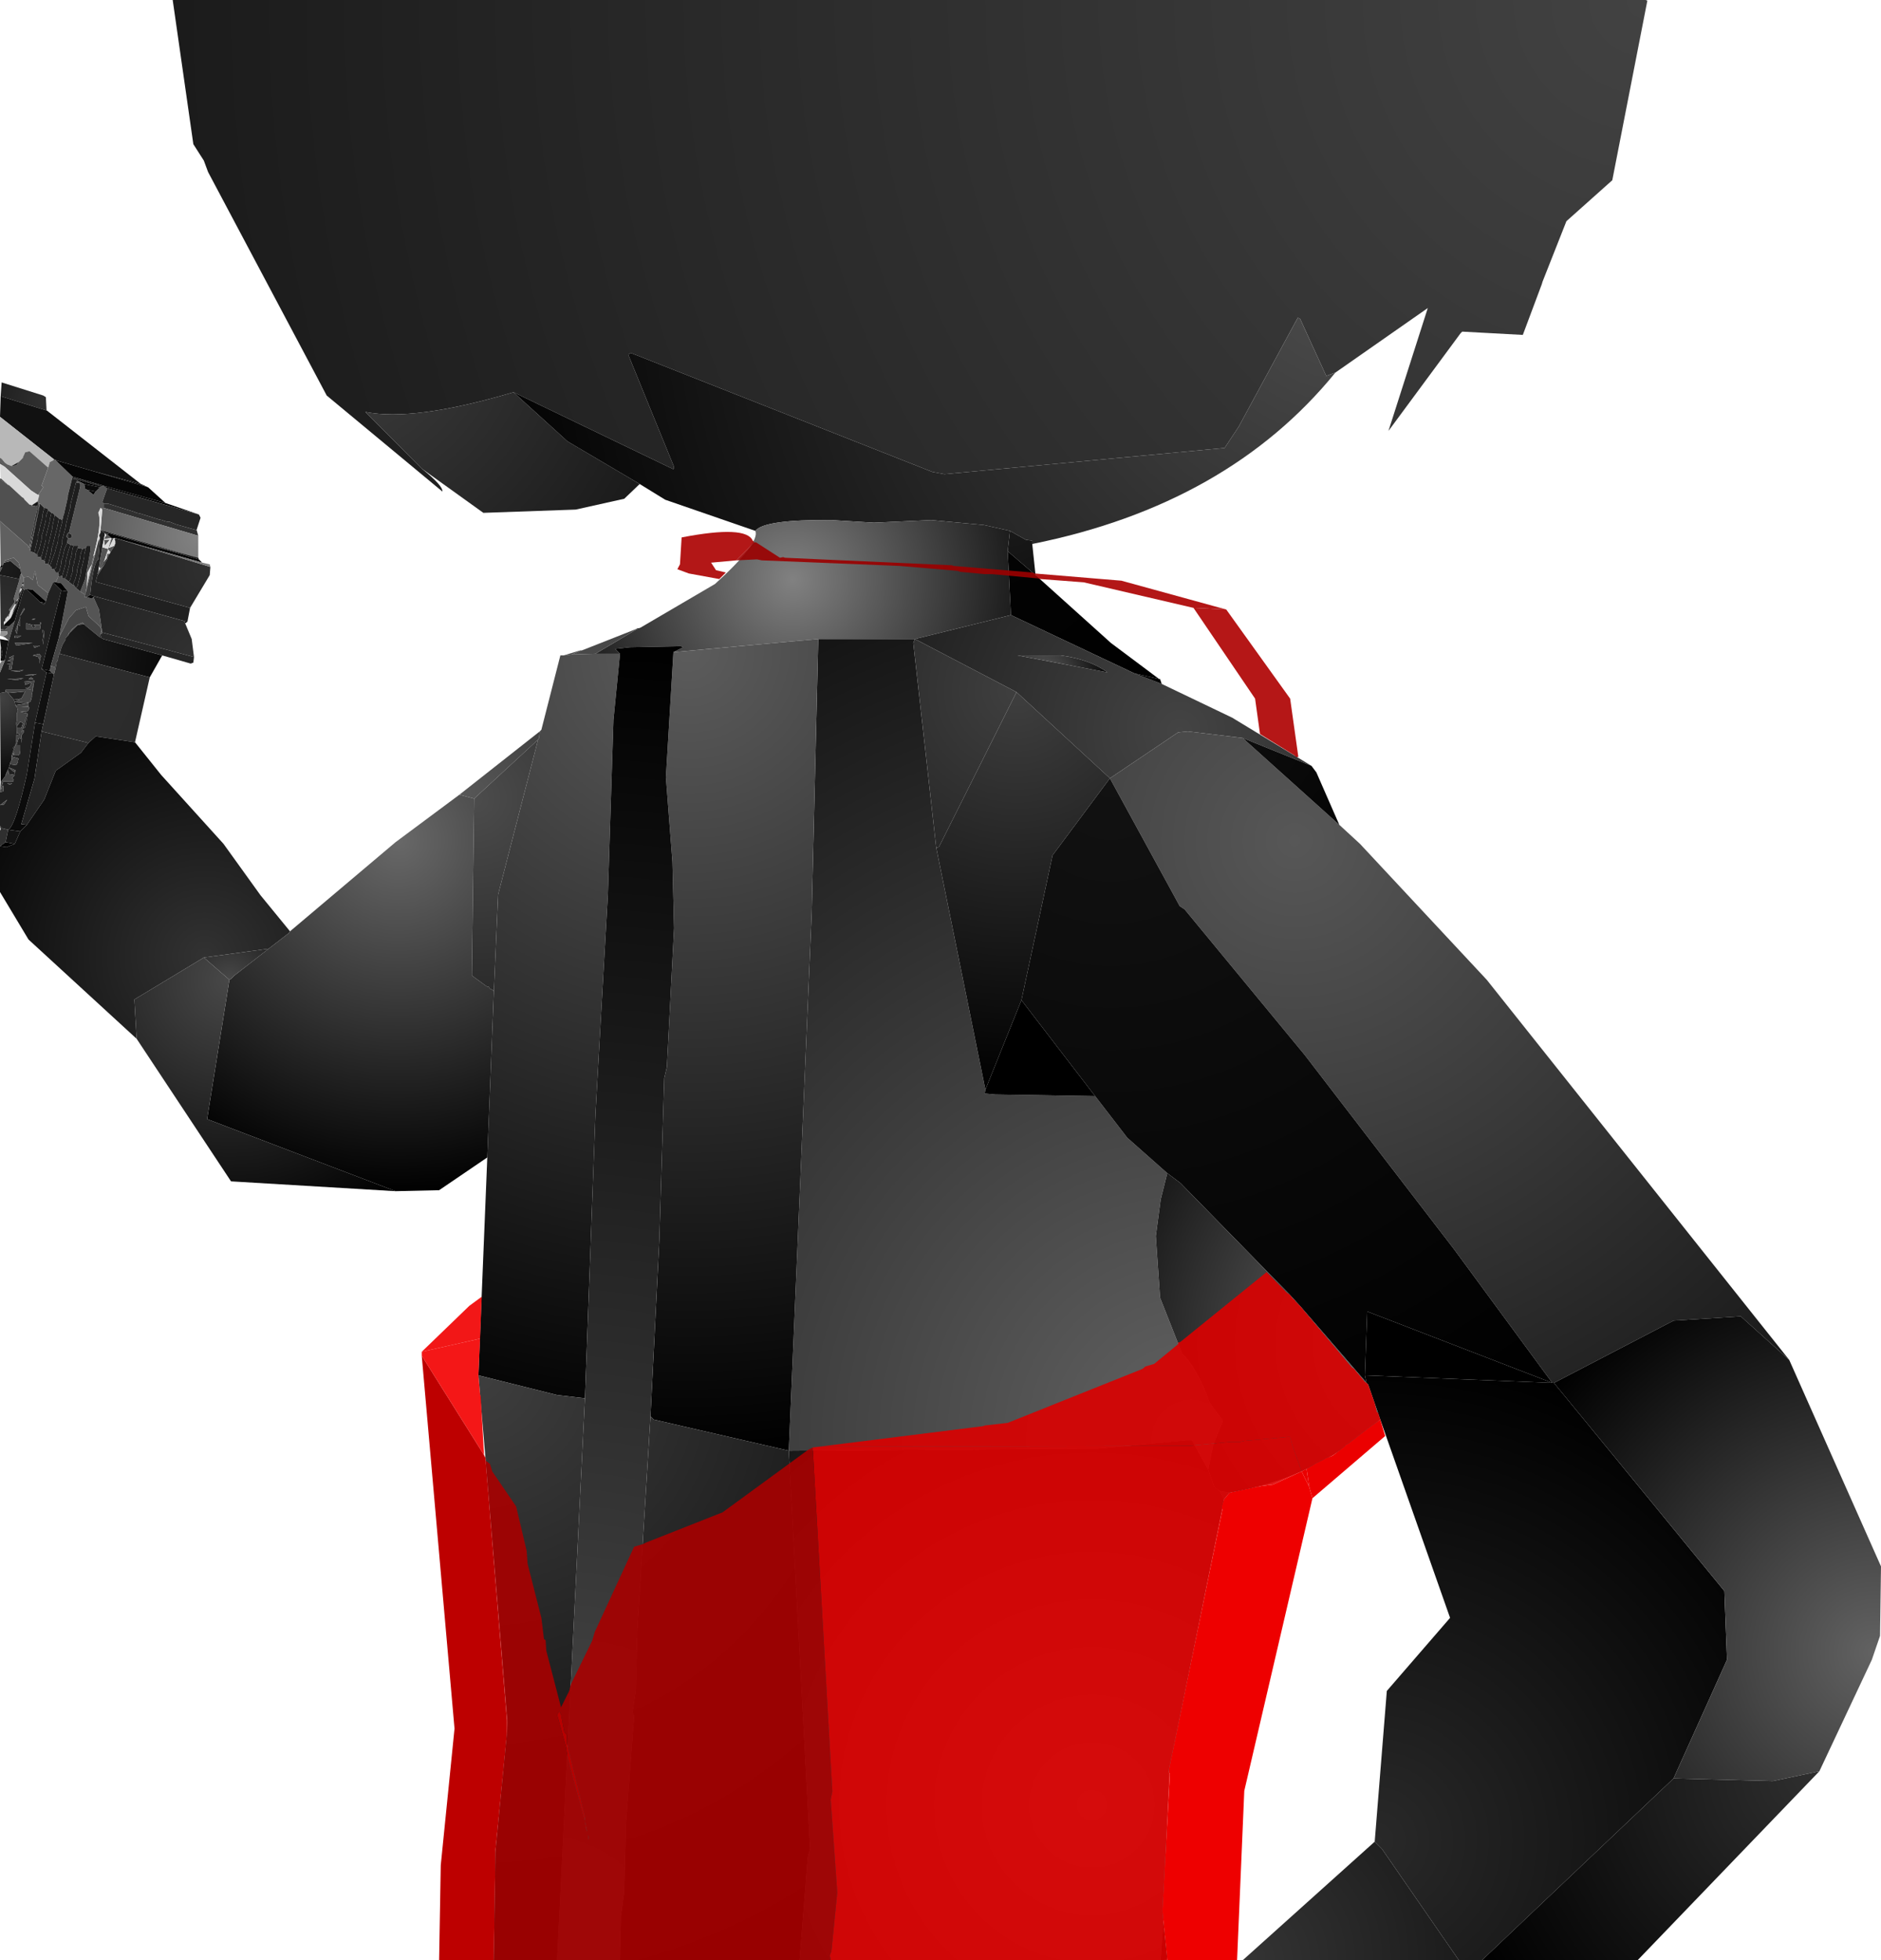 <?xml version="1.0" encoding="UTF-8" standalone="no"?>
<svg xmlns:xlink="http://www.w3.org/1999/xlink" height="299.1px" width="287.0px" xmlns="http://www.w3.org/2000/svg">
  <g transform="matrix(1.0, 0.0, 0.0, 1.0, 400.0, 300.0)">
    <path d="M-335.65 -228.5 Q-332.4 -225.9 -332.5 -225.0 L-350.15 -239.65 -368.25 -273.75 -368.9 -275.5 -370.5 -278.0 -373.65 -300.0 -148.9 -300.0 -148.65 -299.9 -154.0 -272.5 -161.0 -266.25 -164.65 -257.0 -164.75 -256.65 -167.65 -248.9 -176.9 -249.4 -177.15 -249.15 -188.15 -234.25 -182.15 -253.0 -196.25 -243.15 -197.65 -242.65 -201.65 -251.4 -202.0 -251.5 -211.0 -234.9 -213.15 -231.65 -255.9 -227.65 -257.75 -228.0 -303.75 -246.15 -304.15 -245.9 -297.15 -228.75 -297.25 -228.4 -321.65 -240.15 Q-336.9 -235.65 -344.25 -237.15 L-335.65 -228.5" fill="url(#gradient0)" fill-rule="evenodd" stroke="none"/>
    <path d="M-335.65 -228.5 L-344.25 -237.15 Q-336.9 -235.65 -321.65 -240.15 L-313.4 -232.65 -302.4 -226.15 -304.75 -223.9 -312.15 -222.25 -326.25 -221.75 -335.65 -228.5" fill="url(#gradient1)" fill-rule="evenodd" stroke="none"/>
    <path d="M-321.65 -240.15 L-297.25 -228.4 -297.15 -228.75 -304.15 -245.9 -303.75 -246.15 -257.75 -228.0 -255.9 -227.65 -213.15 -231.65 -211.0 -234.9 -202.0 -251.5 -201.65 -251.4 -197.65 -242.65 -196.25 -243.15 Q-212.65 -223.0 -242.5 -217.0 L-242.5 -217.5 -243.5 -217.65 -245.9 -219.0 -249.9 -219.9 -257.9 -220.65 -266.65 -220.25 -273.15 -220.65 Q-283.4 -220.75 -284.75 -219.0 L-298.5 -223.75 -302.4 -226.15 -313.4 -232.65 -321.65 -240.15" fill="url(#gradient2)" fill-rule="evenodd" stroke="none"/>
    <path d="M-399.9 -239.5 L-399.75 -241.65 -393.4 -239.65 -393.0 -239.4 -392.9 -237.4 -393.0 -237.4 -399.75 -239.5 -399.9 -239.5" fill="url(#gradient3)" fill-rule="evenodd" stroke="none"/>
    <path d="M-400.0 -236.4 L-399.9 -239.5 -399.75 -239.5 -393.0 -237.4 -392.9 -237.4 -378.5 -226.15 -385.75 -228.1 -391.4 -229.75 -391.75 -229.9 -400.0 -236.4" fill="url(#gradient4)" fill-rule="evenodd" stroke="none"/>
    <path d="M-400.0 -230.15 L-400.0 -236.4 -391.75 -229.9 -391.9 -229.75 -392.4 -229.5 -392.65 -228.65 -395.5 -231.15 -396.15 -231.0 -396.5 -230.25 -396.5 -230.15 -397.15 -229.5 -398.25 -228.9 -398.9 -229.15 -399.25 -229.4 -399.75 -230.0 -400.0 -230.15" fill="url(#gradient5)" fill-rule="evenodd" stroke="none"/>
    <path d="M-400.0 -229.4 L-400.0 -230.15 -399.75 -230.0 -399.25 -229.4 -398.9 -229.15 -398.25 -228.9 -397.5 -229.0 -397.15 -229.5 -396.5 -230.15 -396.5 -230.25 -396.15 -231.0 -395.5 -231.15 -392.65 -228.65 -393.65 -225.9 -393.4 -225.65 -394.15 -224.5 -394.25 -224.5 -395.25 -225.15 -398.15 -227.75 -399.25 -228.75 -400.0 -229.4" fill="url(#gradient6)" fill-rule="evenodd" stroke="none"/>
    <path d="M-400.0 -229.25 L-400.0 -229.4 -399.25 -228.75 -400.0 -229.25" fill="url(#gradient7)" fill-rule="evenodd" stroke="none"/>
    <path d="M-399.9 -227.0 L-400.0 -229.25 -399.25 -228.75 -398.15 -227.75 -395.25 -225.15 -394.25 -224.5 -394.15 -224.5 -394.0 -224.5 -394.25 -223.5 -395.15 -222.9 -395.4 -223.0 -395.5 -223.0 -396.25 -223.75 -396.4 -224.0 -396.65 -224.15 -398.65 -226.0 -398.75 -226.0 -399.9 -227.0" fill="url(#gradient8)" fill-rule="evenodd" stroke="none"/>
    <path d="M-400.0 -226.9 L-399.9 -227.0 -398.75 -226.0 -400.0 -226.9" fill="url(#gradient9)" fill-rule="evenodd" stroke="none"/>
    <path d="M-400.0 -220.5 L-400.0 -226.9 -398.75 -226.0 -398.65 -226.0 -396.65 -224.15 -396.4 -224.0 -396.25 -223.75 -395.5 -223.0 -395.4 -223.0 -395.15 -222.9 -395.15 -222.75 -394.5 -222.75 -394.25 -222.9 -394.25 -222.5 -394.4 -222.0 -395.5 -216.75 -395.65 -216.5 -395.75 -216.75 -400.0 -220.5" fill="url(#gradient10)" fill-rule="evenodd" stroke="none"/>
    <path d="M-399.9 -213.65 L-400.0 -220.5 -395.75 -216.75 -395.65 -216.5 -395.5 -216.4 -395.4 -215.9 -394.75 -215.65 -394.4 -215.4 -394.25 -215.4 -394.25 -215.0 -393.9 -215.0 -393.65 -214.9 -393.75 -214.65 -393.4 -214.5 -393.15 -214.4 -393.15 -214.0 -392.65 -214.0 -392.4 -213.65 -392.15 -213.5 -392.15 -213.15 -391.75 -213.15 -391.5 -212.65 -391.15 -212.65 -391.0 -212.25 -391.15 -212.0 -391.15 -211.9 -391.5 -211.15 -391.9 -211.15 -392.65 -209.5 -394.25 -210.75 -394.65 -212.9 -395.0 -211.5 -395.65 -212.0 -396.4 -211.9 -396.65 -212.25 -396.75 -212.5 -396.9 -213.15 -397.15 -214.15 -397.9 -214.9 -399.25 -214.5 -399.4 -214.15 -399.5 -213.9 -399.9 -213.65" fill="url(#gradient11)" fill-rule="evenodd" stroke="none"/>
    <path d="M-400.0 -213.25 L-399.9 -213.65 -399.5 -213.9 -399.65 -213.65 -399.65 -213.5 -400.0 -213.25" fill="url(#gradient12)" fill-rule="evenodd" stroke="none"/>
    <path d="M-400.0 -212.25 L-400.0 -212.75 -399.65 -213.5 -399.65 -213.65 -399.5 -213.9 -399.4 -214.15 -398.4 -214.4 -396.9 -213.15 -396.75 -212.5 -396.9 -212.25 -397.0 -211.65 -400.0 -212.25" fill="url(#gradient13)" fill-rule="evenodd" stroke="none"/>
    <path d="M-398.65 -202.25 L-399.25 -202.75 -399.65 -202.9 -399.25 -203.0 -398.9 -203.25 -398.9 -203.65 -399.9 -203.65 -399.9 -204.0 -399.25 -203.9 -398.65 -204.4 -397.75 -205.25 -398.65 -202.25 M-400.0 -212.75 L-400.0 -213.25 -399.65 -213.5 -400.0 -212.75 M-387.75 -209.75 L-387.0 -209.25 -387.15 -208.9 -386.75 -208.9 -386.0 -208.65 -385.75 -208.9 -384.9 -207.0 -384.4 -203.5 -384.5 -203.25 -384.65 -203.4 -384.5 -203.9 -384.75 -204.4 -386.5 -206.0 -386.9 -207.4 -388.4 -206.9 -389.5 -205.65 -391.0 -202.75 -389.65 -209.75 -390.65 -211.0 -391.5 -211.15 -391.15 -211.9 -391.15 -212.0 -390.5 -212.15 -390.5 -211.75 -390.15 -211.75 -390.0 -211.65 -389.5 -211.25 -389.4 -211.15 -388.9 -210.75 -388.75 -210.75 -388.4 -210.25 -388.25 -210.15 -387.75 -209.75 M-394.5 -222.75 L-395.15 -222.75 -395.15 -222.9 -394.5 -222.75 M-399.4 -214.15 L-399.25 -214.5 -397.9 -214.9 -397.15 -214.15 -396.9 -213.15 -398.4 -214.4 -399.4 -214.15 M-396.4 -211.9 L-395.65 -212.0 -395.0 -211.5 -394.65 -212.9 -394.25 -210.75 -392.65 -209.5 -393.0 -208.25 -395.0 -210.0 -396.0 -210.15 -396.4 -210.0 -396.5 -210.25 -396.4 -210.5 -396.4 -210.9 -396.4 -211.25 -396.4 -211.9 M-387.15 -204.75 L-388.15 -204.65 -389.4 -203.4 -389.65 -203.0 -389.5 -203.4 -389.4 -203.4 -389.0 -204.0 -388.25 -204.65 -387.4 -205.0 -387.15 -204.75 M-391.5 -198.15 L-391.75 -197.15 -392.0 -197.25 -392.4 -197.65 -392.25 -198.4 -391.5 -198.15" fill="url(#gradient14)" fill-rule="evenodd" stroke="none"/>
    <path d="M-392.65 -228.65 L-392.4 -229.5 -391.9 -229.75 -391.5 -229.75 -388.9 -227.25 -389.0 -227.0 -389.65 -224.4 -389.65 -224.15 -390.25 -221.5 -390.4 -221.15 -390.4 -221.0 -390.5 -220.65 -391.0 -220.9 -391.65 -221.4 -392.0 -221.75 -392.15 -221.75 -392.65 -222.15 -392.75 -222.4 -393.15 -222.5 -393.25 -222.5 -393.9 -223.15 -394.15 -223.15 -394.25 -223.5 -394.0 -224.5 -394.15 -224.5 -393.4 -225.65 -393.65 -225.9 -392.65 -228.65" fill="url(#gradient15)" fill-rule="evenodd" stroke="none"/>
    <path d="M-391.9 -229.75 L-391.75 -229.9 -391.4 -229.75 -391.5 -229.75 -391.9 -229.75 M-384.5 -225.75 L-384.25 -225.9 -383.65 -225.5 -384.4 -223.4 -384.15 -223.15 -384.15 -222.5 -384.65 -222.5 -385.0 -221.75 Q-384.4 -220.15 -385.75 -215.15 L-385.75 -214.9 -385.9 -214.5 -385.9 -214.4 -386.0 -214.0 -386.0 -213.9 -386.65 -212.65 -386.75 -210.5 -386.75 -210.25 -386.9 -210.0 -386.9 -209.65 -387.0 -209.5 -387.0 -209.25 -387.75 -209.75 -387.0 -211.65 -386.15 -216.25 -386.25 -216.75 -386.75 -216.75 -386.9 -216.4 -387.4 -216.25 -388.15 -216.4 -388.0 -216.75 -388.75 -216.75 -389.25 -216.9 -389.75 -217.15 -389.65 -217.9 -389.15 -217.9 -389.0 -218.4 -389.5 -218.65 -387.75 -225.75 -387.75 -226.25 -388.4 -226.4 -388.15 -226.65 -387.15 -226.15 -387.0 -225.4 -386.65 -225.25 -385.75 -224.5 -385.4 -225.0 -384.75 -225.65 -384.5 -225.75 M-383.75 -218.4 L-383.4 -218.25 -383.0 -217.9 -384.15 -217.75 -383.75 -218.4 M-384.0 -216.75 L-384.15 -217.65 -383.25 -217.65 -384.0 -216.75 M-383.0 -217.9 L-382.65 -217.9 -383.4 -216.4 -382.5 -216.75 -383.15 -215.75 -383.5 -216.15 -384.15 -214.25 -384.15 -214.15 -384.4 -213.75 -384.5 -213.65 -384.65 -213.25 -384.9 -213.5 -384.4 -216.4 -384.4 -216.5 -383.5 -216.25 -383.0 -217.9 M-383.25 -215.5 L-383.4 -215.4 -383.65 -215.0 -383.75 -214.75 -383.65 -215.5 -383.25 -215.5 M-384.0 -214.0 L-385.0 -212.4 -385.15 -212.5 -385.0 -212.75 -384.9 -213.0 -384.65 -213.25 -384.0 -214.0 M-394.15 -223.15 L-393.9 -223.15 -394.15 -222.25 -394.15 -223.15 M-395.5 -216.75 L-395.25 -217.15 -395.4 -216.5 -395.5 -216.75 M-395.65 -216.5 L-395.4 -216.5 -395.5 -216.4 -395.65 -216.5" fill="url(#gradient16)" fill-rule="evenodd" stroke="none"/>
    <path d="M-397.15 -229.5 L-397.5 -229.0 -398.25 -228.9 -397.15 -229.5" fill="url(#gradient17)" fill-rule="evenodd" stroke="none"/>
    <path d="M-377.4 -225.65 L-374.75 -223.25 -384.25 -225.9 -388.9 -227.25 -391.5 -229.75 -391.4 -229.75 -385.75 -228.1 -377.4 -225.65" fill="url(#gradient18)" fill-rule="evenodd" stroke="none"/>
    <path d="M-242.5 -217.0 L-242.0 -212.25 -246.25 -215.9 -245.9 -219.0 -243.5 -217.65 -242.5 -217.5 -242.5 -217.0" fill="url(#gradient19)" fill-rule="evenodd" stroke="none"/>
    <path d="M-302.75 -204.15 L-302.5 -204.15 -302.25 -204.25 -290.9 -210.9 Q-284.0 -217.15 -284.75 -219.0 -283.4 -220.75 -273.15 -220.65 L-266.65 -220.25 -257.9 -220.65 -249.9 -219.9 -245.9 -219.0 -246.25 -215.9 -245.75 -206.15 -260.4 -202.5 -275.15 -202.5 -297.25 -200.5 -295.75 -201.25 -296.15 -201.4 -303.9 -201.25 -306.15 -201.0 -305.4 -200.25 -309.15 -200.25 -303.0 -203.9 -303.0 -204.0 -302.75 -204.0 -302.75 -204.15" fill="url(#gradient20)" fill-rule="evenodd" stroke="none"/>
    <path d="M-388.9 -227.25 L-384.25 -225.9 -384.5 -225.75 -388.4 -226.9 -389.0 -227.0 -388.9 -227.25" fill="url(#gradient21)" fill-rule="evenodd" stroke="none"/>
    <path d="M-389.0 -227.0 L-388.4 -226.9 -388.15 -226.65 -388.4 -226.4 -389.25 -223.0 -389.25 -222.65 -389.9 -220.15 -390.0 -219.5 -390.5 -217.65 -390.5 -217.15 -391.4 -213.65 -391.4 -213.4 -391.75 -213.15 -392.15 -213.15 -392.15 -213.5 -392.4 -213.65 -391.65 -215.65 -391.4 -216.65 -391.25 -217.0 -391.15 -217.5 -391.15 -218.0 -391.0 -218.25 -390.9 -218.9 -390.5 -220.4 -390.5 -220.65 -390.4 -221.0 -390.4 -221.15 -390.25 -221.5 -389.65 -224.15 -389.65 -224.4 -389.0 -227.0" fill="url(#gradient22)" fill-rule="evenodd" stroke="none"/>
    <path d="M-390.5 -220.65 L-390.5 -220.4 -390.9 -218.9 -391.0 -218.25 -391.15 -218.0 -391.15 -217.5 -391.25 -217.0 -391.4 -216.65 -391.65 -215.65 -392.4 -213.65 -392.65 -214.0 -392.5 -214.4 -392.15 -215.9 -392.15 -216.25 -392.0 -216.65 -391.25 -219.65 -391.0 -220.9 -390.5 -220.65" fill="url(#gradient23)" fill-rule="evenodd" stroke="none"/>
    <path d="M-391.65 -221.4 L-391.0 -220.9 -391.25 -219.65 -392.0 -216.65 -392.15 -216.25 -392.15 -215.9 -392.5 -214.4 -392.65 -214.0 -393.15 -214.0 -393.15 -214.4 -393.4 -214.5 -393.15 -214.65 -392.65 -216.65 -392.65 -217.0 -392.5 -217.4 -392.0 -219.5 -392.0 -219.75 -391.65 -221.4" fill="url(#gradient24)" fill-rule="evenodd" stroke="none"/>
    <path d="M-392.15 -221.75 L-392.0 -221.75 -391.65 -221.4 -392.0 -219.75 -392.0 -219.5 -392.5 -217.4 -392.65 -217.0 -392.65 -216.65 -393.15 -214.65 -393.4 -214.5 -393.75 -214.65 -393.65 -214.9 -393.9 -215.0 -393.65 -215.15 -393.0 -217.65 -393.0 -218.15 -392.4 -220.5 -392.4 -220.75 -392.15 -221.75" fill="url(#gradient25)" fill-rule="evenodd" stroke="none"/>
    <path d="M-392.65 -222.15 L-392.15 -221.75 -392.4 -220.75 -392.4 -220.5 -393.0 -218.15 -393.0 -217.65 -393.65 -215.15 -393.9 -215.0 -394.25 -215.0 -394.25 -215.4 -394.4 -215.4 -394.0 -216.25 -393.65 -217.75 -393.65 -218.25 -393.5 -218.65 -393.0 -220.65 -393.0 -221.0 -392.9 -221.5 -392.65 -222.15" fill="url(#gradient26)" fill-rule="evenodd" stroke="none"/>
    <path d="M-393.25 -222.5 L-393.15 -222.5 -392.75 -222.4 -392.65 -222.15 -392.9 -221.5 -393.0 -221.0 -393.0 -220.65 -393.5 -218.65 -393.65 -218.25 -393.65 -217.75 -394.0 -216.25 -394.4 -215.4 -394.75 -215.65 -394.25 -217.75 -394.25 -218.25 -394.0 -219.0 -393.9 -219.65 -393.5 -221.15 -393.5 -221.5 -393.25 -222.5" fill="url(#gradient27)" fill-rule="evenodd" stroke="none"/>
    <path d="M-393.9 -223.15 L-393.25 -222.5 -393.5 -221.5 -393.5 -221.15 -393.9 -219.65 -394.0 -219.0 -394.25 -218.25 -394.25 -217.75 -394.75 -215.65 -395.4 -215.9 -393.9 -223.15" fill="url(#gradient28)" fill-rule="evenodd" stroke="none"/>
    <path d="M-395.15 -222.9 L-394.25 -223.5 -394.15 -223.15 -394.25 -223.0 -394.25 -222.9 -394.5 -222.75 -395.15 -222.9" fill="url(#gradient29)" fill-rule="evenodd" stroke="none"/>
    <path d="M-388.4 -226.9 L-384.5 -225.75 -384.75 -225.65 -387.15 -226.15 -388.15 -226.65 -388.4 -226.9" fill="url(#gradient30)" fill-rule="evenodd" stroke="none"/>
    <path d="M-388.4 -226.4 L-387.75 -226.25 -387.75 -225.75 -389.5 -218.65 -389.65 -218.65 -389.9 -218.15 -389.65 -217.9 -389.75 -217.15 -390.15 -216.25 -390.5 -214.75 -390.65 -214.4 -390.65 -214.0 -390.9 -213.0 -390.9 -212.9 -391.15 -212.65 -391.5 -212.65 -391.75 -213.15 -391.4 -213.4 -391.4 -213.65 -390.5 -217.15 -390.5 -217.65 -390.0 -219.5 -389.9 -220.15 -389.25 -222.65 -389.25 -223.0 -388.4 -226.4" fill="url(#gradient31)" fill-rule="evenodd" stroke="none"/>
    <path d="M-387.15 -226.15 L-384.75 -225.65 -385.4 -225.0 -386.65 -225.25 -387.0 -225.4 -387.15 -226.15" fill="url(#gradient32)" fill-rule="evenodd" stroke="none"/>
    <path d="M-386.65 -225.25 L-385.4 -225.0 -385.75 -224.5 -386.65 -225.25" fill="url(#gradient33)" fill-rule="evenodd" stroke="none"/>
    <path d="M-378.5 -226.15 L-377.4 -225.65 -385.75 -228.1 -378.5 -226.15" fill="url(#gradient34)" fill-rule="evenodd" stroke="none"/>
    <path d="M-374.75 -223.25 L-369.65 -221.5 -383.65 -225.5 -384.25 -225.9 -374.75 -223.25" fill="url(#gradient35)" fill-rule="evenodd" stroke="none"/>
    <path d="M-369.65 -221.5 L-369.4 -221.0 -370.0 -219.15 -370.15 -219.15 -373.15 -220.0 -374.15 -220.4 -374.5 -220.4 -374.9 -220.5 -375.25 -220.65 -375.75 -220.75 -378.65 -221.65 -379.15 -221.75 -379.5 -221.9 -383.5 -223.15 -384.15 -223.15 -384.4 -223.4 -383.65 -225.5 -369.65 -221.5" fill="url(#gradient36)" fill-rule="evenodd" stroke="none"/>
    <path d="M-370.0 -219.15 L-369.75 -218.25 -384.15 -222.5 -384.15 -223.15 -383.5 -223.15 -379.5 -221.9 -379.15 -221.75 -378.65 -221.65 -375.75 -220.75 -375.25 -220.65 -374.9 -220.5 -374.5 -220.4 -374.15 -220.4 -373.15 -220.0 -370.15 -219.15 -370.0 -219.15" fill="url(#gradient37)" fill-rule="evenodd" stroke="none"/>
    <path d="M-369.75 -218.25 L-369.75 -214.9 -384.65 -219.15 -384.4 -222.25 -384.65 -222.5 -384.15 -222.5 -369.75 -218.25" fill="url(#gradient38)" fill-rule="evenodd" stroke="none"/>
    <path d="M-386.75 -210.5 L-386.65 -212.65 -386.0 -213.9 -386.65 -211.15 -386.75 -210.5 M-385.75 -215.15 Q-384.4 -220.15 -385.0 -221.75 L-384.65 -222.5 -384.4 -222.25 -384.65 -219.15 -384.65 -218.75 -384.9 -218.25 -384.75 -217.9 -385.0 -217.4 -385.5 -215.5 -385.5 -215.4 -385.75 -215.15" fill="url(#gradient39)" fill-rule="evenodd" stroke="none"/>
    <path d="M-386.9 -209.65 L-386.9 -210.0 -386.75 -210.25 -386.75 -210.5 -386.65 -211.15 -386.0 -213.9 -386.0 -214.0 -385.9 -214.4 -385.9 -214.5 -385.75 -214.9 -385.75 -215.15 -385.5 -215.4 -386.75 -210.25 -386.9 -209.65" fill="url(#gradient40)" fill-rule="evenodd" stroke="none"/>
    <path d="M-387.0 -209.25 L-387.0 -209.5 -386.9 -209.65 -386.75 -210.25 -385.5 -215.4 -385.5 -215.5 -385.0 -217.4 -384.75 -217.9 -384.9 -218.25 -384.75 -218.25 -384.75 -217.9 -385.0 -214.65 Q-385.75 -214.25 -386.25 -209.25 L-386.75 -208.9 -387.15 -208.9 -387.0 -209.25" fill="url(#gradient41)" fill-rule="evenodd" stroke="none"/>
    <path d="M-371.0 -207.25 L-371.4 -205.15 -371.9 -205.25 -385.5 -209.0 -386.25 -209.25 Q-385.75 -214.25 -385.0 -214.65 L-384.75 -217.9 -384.75 -218.25 -384.9 -218.25 -384.65 -218.75 -384.65 -219.15 -384.0 -218.65 -384.0 -218.4 -384.15 -217.75 -384.4 -216.5 -384.4 -216.4 -384.9 -213.5 -385.0 -212.75 -385.15 -212.5 -385.0 -212.4 -385.15 -212.15 -385.4 -211.25 -385.15 -211.15 -371.0 -207.25" fill="url(#gradient42)" fill-rule="evenodd" stroke="none"/>
    <path d="M-394.15 -223.15 L-394.15 -222.25 -394.15 -222.15 -395.0 -218.25 -395.15 -218.0 -395.15 -217.65 -395.25 -217.4 -395.25 -217.15 -395.5 -216.75 -394.4 -222.0 -394.25 -222.5 -394.25 -222.9 -394.25 -223.0 -394.15 -223.15 M-395.65 -216.5 L-395.5 -216.75 -395.4 -216.5 -395.65 -216.5" fill="url(#gradient43)" fill-rule="evenodd" stroke="none"/>
    <path d="M-394.15 -222.25 L-393.9 -223.15 -395.4 -215.9 -395.5 -216.4 -395.4 -216.5 -395.25 -217.15 -395.25 -217.4 -395.15 -217.65 -395.15 -218.0 -395.0 -218.25 -394.15 -222.15 -394.15 -222.25" fill="url(#gradient44)" fill-rule="evenodd" stroke="none"/>
    <path d="M-384.65 -219.15 L-369.75 -214.9 -377.7 -217.0 -383.4 -218.65 -383.5 -218.5 -384.0 -218.65 -384.65 -219.15" fill="url(#gradient45)" fill-rule="evenodd" stroke="none"/>
    <path d="M-389.5 -218.65 L-389.0 -218.4 -389.15 -217.9 -389.65 -217.9 -389.65 -218.65 -389.5 -218.65" fill="url(#gradient46)" fill-rule="evenodd" stroke="none"/>
    <path d="M-389.65 -218.65 L-389.65 -217.9 -389.9 -218.15 -389.65 -218.65" fill="url(#gradient47)" fill-rule="evenodd" stroke="none"/>
    <path d="M-384.0 -218.65 L-383.75 -218.4 -384.15 -217.75 -383.0 -217.9 -383.5 -216.25 -384.4 -216.5 -384.15 -217.75 -384.0 -218.4 -384.0 -218.65 M-384.0 -216.75 L-383.25 -217.65 -384.15 -217.65 -384.0 -216.75 M-384.9 -213.5 L-384.65 -213.25 -384.9 -213.0 -385.0 -212.75 -384.9 -213.5 M-384.15 -214.25 L-383.5 -216.15 -383.15 -215.75 -383.25 -215.5 -383.65 -215.5 -383.75 -214.75 -384.15 -214.25 M-382.5 -216.75 L-383.4 -216.4 -382.65 -217.9 -382.4 -217.9 -382.5 -217.75 -382.4 -217.4 -382.4 -217.0 -382.5 -216.9 -382.5 -216.75" fill="url(#gradient48)" fill-rule="evenodd" stroke="none"/>
    <path d="M-369.75 -214.9 L-369.65 -214.65 -377.7 -217.0 -369.75 -214.9 M-383.75 -218.4 L-384.0 -218.65 -383.5 -218.5 -383.65 -218.4 -383.4 -218.25 -383.75 -218.4" fill="url(#gradient49)" fill-rule="evenodd" stroke="none"/>
    <path d="M-371.4 -205.15 L-371.75 -204.9 -371.9 -205.25 -371.4 -205.15 M-386.25 -209.25 L-385.5 -209.0 -385.75 -208.9 -386.0 -208.65 -386.75 -208.9 -386.25 -209.25" fill="url(#gradient50)" fill-rule="evenodd" stroke="none"/>
    <path d="M-369.65 -214.65 L-369.15 -214.15 -382.4 -217.9 -382.65 -217.9 -383.0 -217.9 -383.4 -218.25 -383.65 -218.4 -383.5 -218.5 -383.4 -218.65 -377.7 -217.0 -369.65 -214.65" fill="url(#gradient51)" fill-rule="evenodd" stroke="none"/>
    <path d="M-367.9 -213.5 L-368.0 -212.25 -371.0 -207.25 -385.15 -211.15 -385.4 -211.25 -385.15 -212.15 -385.0 -212.4 -384.0 -214.0 -384.0 -214.15 -383.9 -214.25 -383.65 -214.65 -383.65 -214.75 -383.4 -215.4 -383.25 -215.5 -383.15 -215.75 -382.5 -216.75 -382.5 -216.9 -382.4 -217.0 -382.4 -217.4 -382.5 -217.75 -382.4 -217.9 -367.9 -213.5" fill="url(#gradient52)" fill-rule="evenodd" stroke="none"/>
    <path d="M-389.75 -217.15 L-389.25 -216.9 -389.65 -215.65 -390.0 -214.25 -390.0 -213.9 -390.5 -212.15 -391.15 -212.0 -391.0 -212.25 -391.15 -212.65 -390.9 -212.9 -390.9 -213.0 -390.65 -214.0 -390.65 -214.4 -390.5 -214.75 -390.15 -216.25 -389.75 -217.15" fill="url(#gradient53)" fill-rule="evenodd" stroke="none"/>
    <path d="M-389.25 -216.9 L-388.75 -216.75 -388.9 -216.4 -389.0 -215.9 -389.0 -215.65 -389.25 -214.65 -389.4 -214.4 -389.4 -213.9 -389.9 -212.0 -390.15 -211.75 -390.5 -211.75 -390.5 -212.15 -390.0 -213.9 -390.0 -214.25 -389.65 -215.65 -389.25 -216.9" fill="url(#gradient54)" fill-rule="evenodd" stroke="none"/>
    <path d="M-369.15 -214.15 L-368.0 -213.9 -367.9 -213.5 -382.4 -217.9 -369.15 -214.15 M-384.65 -213.25 L-384.5 -213.65 -384.4 -213.75 -384.15 -214.15 -384.15 -214.25 -383.75 -214.75 -383.65 -215.0 -383.4 -215.4 -383.65 -214.75 -383.65 -214.65 -383.9 -214.25 -384.0 -214.15 -384.0 -214.0 -384.65 -213.25" fill="url(#gradient55)" fill-rule="evenodd" stroke="none"/>
    <path d="M-388.75 -216.75 L-388.0 -216.75 -388.15 -216.4 -388.4 -215.75 -388.5 -215.25 -388.5 -214.9 -388.65 -214.5 -388.75 -213.9 -388.9 -213.5 -388.9 -213.0 -389.0 -212.5 -389.15 -212.15 -389.25 -211.65 -389.5 -211.25 -390.0 -211.65 -390.15 -211.75 -389.9 -212.0 -389.4 -213.9 -389.4 -214.4 -389.25 -214.65 -389.0 -215.65 -389.0 -215.9 -388.9 -216.4 -388.75 -216.75" fill="url(#gradient56)" fill-rule="evenodd" stroke="none"/>
    <path d="M-388.15 -216.4 L-387.4 -216.25 -387.65 -215.65 -387.75 -215.15 -387.75 -214.9 -388.25 -213.0 -388.25 -212.65 -388.5 -211.65 -388.9 -210.75 -389.4 -211.15 -389.5 -211.25 -389.25 -211.65 -389.15 -212.15 -389.0 -212.5 -388.9 -213.0 -388.9 -213.5 -388.75 -213.9 -388.65 -214.5 -388.5 -214.9 -388.5 -215.25 -388.4 -215.75 -388.15 -216.4" fill="url(#gradient57)" fill-rule="evenodd" stroke="none"/>
    <path d="M-387.4 -216.25 L-386.9 -216.4 -387.15 -215.4 -387.15 -215.0 -387.5 -213.5 -387.65 -213.15 -387.65 -212.65 -388.15 -210.65 -388.4 -210.25 -388.75 -210.75 -388.9 -210.75 -388.5 -211.65 -388.25 -212.65 -388.25 -213.0 -387.75 -214.9 -387.75 -215.15 -387.65 -215.65 -387.4 -216.25" fill="url(#gradient58)" fill-rule="evenodd" stroke="none"/>
    <path d="M-386.9 -216.4 L-386.75 -216.75 -386.25 -216.75 -386.15 -216.25 -387.0 -211.65 -387.75 -209.75 -388.25 -210.15 -388.4 -210.25 -388.15 -210.65 -387.65 -212.65 -387.65 -213.15 -387.5 -213.5 -387.15 -215.0 -387.15 -215.4 -386.9 -216.4" fill="url(#gradient59)" fill-rule="evenodd" stroke="none"/>
    <path d="M-396.75 -212.5 L-396.65 -212.25 -396.4 -211.9 -396.4 -211.25 -396.65 -211.0 -396.65 -210.9 -396.65 -210.65 -396.75 -210.4 -396.9 -210.15 -397.0 -209.65 -397.15 -209.4 -397.15 -208.75 -397.45 -208.35 -397.5 -208.5 -397.65 -208.15 -397.75 -207.75 -398.4 -206.75 -398.65 -206.9 -397.75 -208.15 -397.9 -208.65 -397.0 -211.65 -396.9 -212.25 -396.75 -212.5 M-398.5 -206.4 L-398.65 -205.9 -398.9 -205.9 -399.0 -205.65 -399.15 -205.65 -398.9 -205.9 -398.5 -206.5 -398.5 -206.4" fill="url(#gradient60)" fill-rule="evenodd" stroke="none"/>
    <path d="M-399.9 -204.0 L-400.0 -212.25 -397.0 -211.65 -397.9 -208.65 -397.75 -208.15 -398.65 -206.9 -398.4 -206.75 -398.5 -206.5 -398.9 -205.9 -399.15 -205.65 -399.25 -205.15 -399.4 -205.15 -399.4 -204.65 -399.4 -204.5 -398.65 -204.4 -399.25 -203.9 -399.9 -204.0" fill="url(#gradient61)" fill-rule="evenodd" stroke="none"/>
    <path d="M-242.0 -212.25 L-230.5 -201.9 -223.15 -196.4 -226.9 -197.25 -245.75 -206.15 -246.25 -215.9 -242.0 -212.25" fill="url(#gradient62)" fill-rule="evenodd" stroke="none"/>
    <path d="M-222.75 -195.65 L-212.0 -190.5 -199.9 -183.15 -210.4 -187.4 -218.75 -188.4 -220.25 -188.25 -230.65 -181.25 -244.9 -194.4 -260.4 -202.5 -245.75 -206.15 -226.9 -197.25 -222.75 -195.65 M-244.75 -200.0 L-231.0 -197.4 Q-233.75 -199.4 -238.15 -200.0 L-244.75 -200.0" fill="url(#gradient63)" fill-rule="evenodd" stroke="none"/>
    <path d="M-212.4 -72.25 L-213.25 -71.25 -213.9 -72.5 -212.4 -72.25 M-221.9 -121.0 L-222.9 -117.0 -223.65 -111.4 -223.0 -102.0 -219.65 -93.5 Q-217.25 -91.15 -215.4 -85.9 L-213.4 -83.25 -214.9 -79.5 -215.65 -75.75 -218.15 -80.25 -218.9 -80.25 -232.25 -79.0 -279.65 -78.65 -276.15 -160.75 -275.15 -202.5 -260.4 -202.5 -260.65 -201.9 -257.15 -170.65 -249.65 -133.75 -249.75 -133.15 -248.15 -133.0 -232.9 -132.75 -228.0 -126.4 -221.9 -121.0" fill="url(#gradient64)" fill-rule="evenodd" stroke="none"/>
    <path d="M-327.0 -90.15 L-325.65 -123.4 -324.65 -148.65 -324.0 -163.5 -317.9 -187.15 -317.75 -187.4 -317.65 -188.4 -317.4 -188.65 -314.5 -200.0 -314.0 -200.0 -312.75 -200.15 -309.15 -200.25 -305.4 -200.25 -306.4 -190.15 -307.25 -163.5 -309.15 -130.0 -310.75 -86.65 -315.0 -87.15 -327.0 -90.15 M-275.15 -202.5 L-276.15 -160.75 -279.65 -78.65 -300.25 -83.4 -300.75 -83.9 -299.4 -110.75 -298.65 -135.5 -298.25 -137.15 -297.15 -158.4 -297.4 -168.5 -298.4 -181.4 -297.25 -200.5 -275.15 -202.5" fill="url(#gradient65)" fill-rule="evenodd" stroke="none"/>
    <path d="M-305.4 -0.9 L-315.0 -0.9 -310.75 -86.65 -309.15 -130.0 -307.25 -163.5 -306.4 -190.15 -305.4 -200.25 -306.15 -201.0 -303.9 -201.25 -296.15 -201.4 -295.75 -201.25 -297.25 -200.5 -298.4 -181.4 -297.4 -168.5 -297.15 -158.4 -298.25 -137.15 -298.65 -135.5 -299.4 -110.75 -300.75 -83.9 -302.75 -51.4 -303.0 -42.0 -303.5 -38.75 -303.25 -38.15 -304.5 -21.65 -304.75 -11.25 -305.25 -7.65 -305.4 -0.9" fill="url(#gradient66)" fill-rule="evenodd" stroke="none"/>
    <path d="M-311.5 -200.75 L-311.25 -200.75 -303.0 -204.0 -302.75 -204.15 -302.75 -204.0 -303.0 -204.0 -303.0 -203.9 -309.15 -200.25 -312.75 -200.15 -311.5 -200.65 -311.5 -200.75" fill="url(#gradient67)" fill-rule="evenodd" stroke="none"/>
    <path d="M-391.9 -211.15 L-391.5 -211.15 -390.65 -211.0 -389.65 -209.75 -390.65 -209.9 -391.9 -211.15" fill="url(#gradient68)" fill-rule="evenodd" stroke="none"/>
    <path d="M-400.0 -174.0 L-400.0 -177.15 -400.0 -179.15 -399.5 -179.25 -399.5 -180.15 -399.9 -179.5 -399.5 -180.75 -398.0 -180.75 -397.9 -181.0 -398.15 -181.25 -397.75 -181.75 -397.65 -182.5 -398.65 -182.9 -398.5 -183.4 -397.5 -183.25 -397.4 -183.5 -397.25 -183.75 -397.25 -184.0 -397.15 -184.25 -397.9 -184.5 -398.25 -184.0 -397.9 -185.25 -397.9 -184.75 -397.25 -184.75 -397.0 -184.9 -396.9 -185.5 -396.9 -186.25 -397.5 -186.25 -397.15 -187.4 -396.65 -187.25 -396.75 -187.75 -396.4 -188.25 -396.4 -188.65 -396.75 -188.25 -396.25 -189.5 -396.4 -188.9 -396.15 -189.0 -395.75 -191.15 -396.9 -191.4 -395.75 -191.5 -395.5 -192.0 -395.65 -192.15 -396.75 -192.15 -395.65 -192.25 -395.65 -192.75 -397.65 -192.4 -397.75 -192.9 -396.15 -192.75 -395.4 -192.9 -395.25 -193.25 -395.15 -193.65 -395.15 -194.0 -395.0 -194.65 -394.8 -195.95 -394.75 -196.15 -396.25 -196.0 -396.15 -195.5 -395.15 -195.9 -395.5 -195.15 -396.15 -195.0 -395.25 -194.75 -399.15 -194.75 -399.15 -194.4 -400.0 -194.25 -400.0 -197.4 -399.25 -199.25 -398.75 -201.9 -398.65 -202.15 -398.65 -202.25 -397.75 -205.25 -396.5 -209.65 -396.4 -209.9 -396.4 -210.0 -396.0 -210.15 -393.9 -208.15 -393.25 -207.75 -393.15 -208.0 -393.0 -208.25 -392.65 -209.5 -391.9 -211.15 -390.65 -209.9 -393.65 -197.9 -392.9 -197.4 -394.65 -189.75 -395.9 -181.9 Q-397.65 -174.0 -398.75 -173.4 L-399.75 -173.65 -400.0 -174.0 M-396.4 -207.15 L-397.0 -205.9 -396.25 -207.0 -396.25 -207.15 -396.4 -207.15 M-395.25 -204.5 L-395.0 -204.65 -396.0 -204.9 -396.0 -204.0 -393.9 -204.0 -393.75 -205.0 -393.9 -205.0 -393.9 -204.65 -394.9 -204.65 -394.5 -204.4 -394.9 -204.25 -395.25 -204.5 M-397.25 -204.65 L-396.9 -204.5 -396.9 -205.9 -397.65 -203.75 -397.4 -203.25 -397.25 -204.65 M-397.75 -203.0 L-397.75 -202.65 -397.4 -202.65 -396.75 -203.0 -397.75 -203.0 M-394.75 -205.4 L-394.65 -205.65 -395.15 -205.5 -394.75 -205.4 M-397.75 -201.9 L-397.5 -201.5 -395.0 -201.9 -397.75 -201.9 M-393.25 -203.65 L-393.5 -203.9 -393.5 -203.65 -393.4 -202.9 -393.5 -202.4 -393.4 -201.65 -393.25 -203.65 M-394.75 -201.15 L-393.9 -201.5 -394.9 -201.5 -394.75 -201.15 M-394.0 -199.4 L-394.0 -198.75 -393.75 -199.9 -394.0 -200.25 -395.0 -200.0 -394.15 -199.75 -394.0 -199.4 M-396.65 -187.25 L-396.75 -187.15 -396.75 -186.65 -396.65 -187.25 M-397.9 -200.0 L-398.65 -199.65 -398.15 -199.5 -398.9 -199.15 -398.4 -199.15 -398.4 -198.75 -399.0 -198.65 -398.5 -198.65 -398.65 -197.9 -398.25 -197.9 -397.9 -200.0 M-397.4 -196.25 L-396.4 -196.5 -398.9 -196.4 -397.4 -196.25 M-396.25 -197.0 L-395.15 -196.9 -394.4 -197.15 -396.25 -197.0 M-397.15 -197.5 L-396.4 -197.75 -398.4 -197.65 -397.15 -197.5 M-395.25 -196.65 L-395.65 -196.4 -394.9 -196.4 -395.25 -196.65 M-398.75 -194.25 L-396.15 -194.5 -396.75 -193.4 -397.9 -193.25 -397.0 -193.25 -397.75 -192.9 -397.9 -193.25 -398.75 -194.25 M-397.4 -188.9 L-397.4 -189.25 -396.9 -189.9 -396.5 -189.65 -396.75 -188.9 -397.4 -188.9 M-397.5 -187.75 L-397.4 -188.25 -397.0 -187.9 -397.5 -187.75 M-397.65 -186.25 L-397.9 -185.65 -398.0 -185.9 -397.65 -186.25 M-399.15 -181.65 L-399.15 -181.75 -398.9 -182.4 -398.75 -182.65 -398.65 -182.9 -397.9 -182.25 -397.75 -182.4 -397.75 -181.75 -398.65 -181.9 -398.75 -182.5 -399.15 -181.65 M-400.0 -177.15 L-399.4 -177.25 -398.9 -178.0 -400.0 -177.15 M-398.5 -180.25 L-398.15 -180.5 -398.9 -180.5 -398.5 -180.25" fill="url(#gradient69)" fill-rule="evenodd" stroke="none"/>
    <path d="M-396.4 -210.9 L-396.65 -210.9 -396.65 -211.0 -396.4 -211.25 -396.4 -210.9 M-396.9 -210.15 L-396.75 -210.4 -396.65 -210.65 -396.65 -210.25 -396.9 -210.15 M-397.4 -208.25 L-397.5 -208.0 -397.5 -207.9 -397.75 -207.75 -397.65 -208.15 -397.5 -208.5 -397.45 -208.35 -397.4 -208.25 M-398.5 -206.5 L-398.4 -206.15 -398.5 -206.4 -398.5 -206.5" fill="url(#gradient70)" fill-rule="evenodd" stroke="none"/>
    <path d="M-396.65 -210.9 L-396.4 -210.9 -396.4 -210.5 -396.65 -210.65 -396.65 -210.9" fill="url(#gradient71)" fill-rule="evenodd" stroke="none"/>
    <path d="M-396.9 -210.15 L-396.65 -210.25 -396.75 -209.9 -397.15 -209.4 -397.0 -209.65 -396.9 -210.15 M-397.4 -208.25 L-397.45 -208.35 -397.15 -208.75 -397.4 -208.25 M-397.75 -207.75 L-397.5 -207.9 -397.9 -207.0 -398.15 -206.15 -398.25 -205.9 -398.4 -205.65 -399.4 -204.65 -399.4 -205.15 -399.25 -205.15 -399.15 -205.65 -399.0 -205.65 -398.9 -205.9 -398.65 -205.9 -398.5 -206.4 -398.4 -206.15 -398.5 -206.5 -398.4 -206.75 -397.75 -207.75" fill="url(#gradient72)" fill-rule="evenodd" stroke="none"/>
    <path d="M-396.65 -210.65 L-396.4 -210.5 -396.5 -210.25 -397.5 -207.4 -397.65 -207.15 -398.0 -206.4 -398.15 -206.15 -397.9 -207.0 -397.5 -207.9 -397.5 -208.0 -397.4 -208.25 -397.15 -208.75 -397.15 -209.4 -396.75 -209.9 -396.65 -210.25 -396.65 -210.65" fill="url(#gradient73)" fill-rule="evenodd" stroke="none"/>
    <path d="M-398.15 -206.15 L-398.0 -206.4 -397.65 -207.15 -397.5 -207.4 -396.5 -210.25 -396.4 -210.0 -396.4 -209.9 -396.5 -209.65 -397.75 -205.25 -398.65 -204.4 -399.4 -204.5 -399.4 -204.65 -398.4 -205.65 -398.25 -205.9 -398.15 -206.15" fill="url(#gradient74)" fill-rule="evenodd" stroke="none"/>
    <path d="M-393.0 -208.25 L-393.15 -208.0 -393.9 -208.15 -396.0 -210.15 -395.0 -210.0 -393.0 -208.25" fill="url(#gradient75)" fill-rule="evenodd" stroke="none"/>
    <path d="M-393.9 -208.15 L-393.15 -208.0 -393.25 -207.75 -393.9 -208.15" fill="url(#gradient76)" fill-rule="evenodd" stroke="none"/>
    <path d="M-389.65 -209.75 L-391.0 -202.75 -392.25 -198.4 -392.4 -197.65 -393.65 -197.9 -390.65 -209.9 -389.65 -209.75" fill="url(#gradient77)" fill-rule="evenodd" stroke="none"/>
    <path d="M-392.4 -197.65 L-392.0 -197.25 -392.9 -197.4 -393.65 -197.9 -392.4 -197.65" fill="url(#gradient78)" fill-rule="evenodd" stroke="none"/>
    <path d="M-391.75 -197.15 L-393.4 -189.5 -394.65 -189.75 -392.9 -197.4 -392.0 -197.25 -391.75 -197.15" fill="url(#gradient79)" fill-rule="evenodd" stroke="none"/>
    <path d="M-393.4 -189.5 L-393.65 -188.4 -394.75 -181.15 -396.75 -174.25 -395.9 -174.15 -396.9 -173.15 -398.75 -173.4 Q-397.65 -174.0 -395.9 -181.9 L-394.65 -189.75 -393.4 -189.5" fill="url(#gradient80)" fill-rule="evenodd" stroke="none"/>
    <path d="M-400.0 -170.9 L-400.0 -173.25 -399.9 -173.5 -399.75 -173.65 -398.75 -173.4 -399.15 -171.5 -400.0 -170.9" fill="url(#gradient81)" fill-rule="evenodd" stroke="none"/>
    <path d="M-399.9 -173.5 L-400.0 -174.0 -399.75 -173.65 -399.9 -173.5" fill="url(#gradient82)" fill-rule="evenodd" stroke="none"/>
    <path d="M-400.0 -179.15 L-399.9 -180.65 -399.15 -181.65 -398.75 -182.5 -398.65 -181.9 -397.75 -181.75 -398.15 -181.25 -397.9 -181.0 -398.0 -180.75 -399.5 -180.75 -399.9 -179.5 -399.5 -180.15 -399.5 -179.25 -400.0 -179.15 M-397.25 -204.65 L-397.4 -203.25 -397.65 -203.75 -396.9 -205.9 -396.9 -204.5 -397.25 -204.65 M-395.25 -204.5 L-394.9 -204.25 -394.5 -204.4 -394.9 -204.65 -393.9 -204.65 -393.9 -205.0 -393.75 -205.0 -393.9 -204.0 -396.0 -204.0 -396.0 -204.9 -395.0 -204.65 -395.25 -204.5 M-396.4 -207.15 L-396.25 -207.15 -396.25 -207.0 -397.0 -205.9 -396.4 -207.15 M-397.75 -203.0 L-396.75 -203.0 -397.4 -202.65 -397.75 -202.65 -397.75 -203.0 M-397.75 -201.9 L-395.0 -201.9 -397.5 -201.5 -397.75 -201.9 M-394.75 -205.4 L-395.15 -205.5 -394.65 -205.65 -394.75 -205.4 M-394.75 -201.15 L-394.9 -201.5 -393.9 -201.5 -394.75 -201.15 M-393.75 -199.9 L-394.0 -199.4 -394.15 -199.75 -395.0 -200.0 -394.0 -200.25 -393.75 -199.9 M-399.15 -194.4 L-399.15 -194.75 -395.25 -194.75 -396.15 -195.0 -395.5 -195.15 -395.15 -195.9 -396.15 -195.5 -396.25 -196.0 -394.75 -196.15 -394.8 -195.95 -395.0 -195.15 -395.0 -194.65 -395.15 -194.0 -395.15 -193.65 -395.25 -193.25 -395.4 -192.9 -396.15 -192.75 -397.75 -192.9 -397.0 -193.25 -397.9 -193.25 -396.75 -193.4 -396.15 -194.5 -398.75 -194.25 -398.9 -194.4 -399.15 -194.4 M-397.65 -192.4 L-395.65 -192.75 -395.65 -192.25 -396.75 -192.15 -395.65 -192.15 -395.5 -192.0 -395.75 -191.5 -396.9 -191.4 -395.75 -191.15 -396.15 -190.15 -396.15 -189.9 -396.25 -189.65 -396.25 -189.5 -396.75 -188.25 -396.4 -188.65 -396.4 -188.25 -396.75 -187.75 -396.65 -187.25 -397.15 -187.4 -397.5 -186.25 -396.9 -186.25 -396.9 -185.5 -397.0 -184.9 -397.25 -184.75 -397.9 -184.75 -397.9 -185.25 -398.25 -184.0 -397.9 -184.5 -397.15 -184.25 -397.25 -184.0 -397.25 -183.75 -397.4 -183.5 -397.5 -183.25 -398.5 -183.4 -398.4 -183.75 -398.25 -184.0 -398.25 -184.65 -397.9 -185.65 -397.65 -186.25 -397.5 -187.25 -397.5 -187.75 -397.4 -188.5 -397.4 -188.9 -396.75 -188.9 -396.5 -189.65 -396.9 -189.9 -397.4 -189.25 -397.5 -189.4 -397.5 -189.75 -397.4 -190.25 -397.4 -191.25 -397.25 -191.5 -397.4 -192.15 -397.5 -192.15 -397.65 -192.4 M-398.65 -182.9 L-397.65 -182.5 -397.75 -182.4 -397.9 -182.25 -398.65 -182.9 M-397.9 -200.0 L-398.25 -197.9 -398.65 -197.9 -398.5 -198.65 -399.0 -198.65 -398.4 -198.75 -398.4 -199.15 -398.9 -199.15 -398.15 -199.5 -398.65 -199.65 -397.9 -200.0 M-395.25 -196.65 L-394.9 -196.4 -395.65 -196.4 -395.25 -196.65 M-397.15 -197.5 L-398.4 -197.65 -396.4 -197.75 -397.15 -197.5 M-396.25 -197.0 L-394.4 -197.15 -395.15 -196.9 -396.25 -197.0 M-397.4 -196.25 L-398.9 -196.4 -396.4 -196.5 -397.4 -196.25 M-397.5 -187.75 L-397.0 -187.9 -397.4 -188.25 -397.5 -187.75 M-398.5 -180.25 L-398.9 -180.5 -398.15 -180.5 -398.5 -180.25 M-400.0 -177.15 L-398.9 -178.0 -399.4 -177.25 -400.0 -177.15" fill="url(#gradient83)" fill-rule="evenodd" stroke="none"/>
    <path d="M-399.9 -180.65 L-400.0 -194.25 -399.15 -194.4 -398.9 -194.4 -398.75 -194.25 -397.9 -193.25 -397.75 -192.9 -397.65 -192.4 -397.5 -192.15 -397.4 -192.15 -397.25 -191.5 -397.4 -191.25 -397.4 -190.25 -397.5 -189.75 -397.5 -189.4 -397.4 -189.25 -397.4 -188.9 -397.4 -188.5 -397.5 -187.75 -397.5 -187.25 -397.65 -186.25 -398.0 -185.9 -397.9 -185.65 -398.25 -184.65 -398.25 -184.0 -398.4 -183.75 -398.5 -183.4 -398.65 -182.9 -398.75 -182.65 -398.9 -182.4 -399.15 -181.75 -399.15 -181.65 -399.9 -180.65" fill="url(#gradient84)" fill-rule="evenodd" stroke="none"/>
    <path d="M-371.75 -204.9 L-370.75 -202.5 -370.4 -199.75 -384.4 -203.5 -384.9 -207.0 -385.75 -208.9 -385.5 -209.0 -371.9 -205.25 -371.75 -204.9" fill="url(#gradient85)" fill-rule="evenodd" stroke="none"/>
    <path d="M-391.0 -202.75 L-389.5 -205.65 -388.4 -206.9 -386.9 -207.4 -386.5 -206.0 -384.75 -204.4 -384.5 -203.9 -384.65 -203.4 -384.75 -202.75 -386.9 -204.5 -387.15 -204.75 -387.4 -205.0 -388.25 -204.65 -389.0 -204.0 -389.5 -203.4 -389.65 -203.0 -390.0 -202.65 -390.0 -202.4 -390.4 -201.75 -390.65 -201.15 -390.9 -200.25 -391.0 -200.15 -391.15 -199.65 -391.15 -199.4 -391.25 -199.15 -391.4 -198.9 -391.4 -198.65 -391.5 -198.25 -391.5 -198.15 -392.25 -198.4 -391.0 -202.75" fill="url(#gradient86)" fill-rule="evenodd" stroke="none"/>
    <path d="M-384.65 -203.4 L-384.5 -203.25 -384.5 -203.0 -384.65 -202.75 -384.75 -202.75 -384.65 -203.4" fill="url(#gradient87)" fill-rule="evenodd" stroke="none"/>
    <path d="M-375.25 -200.0 L-377.15 -196.65 -390.9 -200.25 -390.65 -201.15 -390.4 -201.75 -390.0 -202.4 -390.0 -202.65 -389.65 -203.0 -389.4 -203.4 -388.15 -204.65 -387.15 -204.75 -386.9 -204.5 -384.75 -202.75 -384.65 -202.75 -384.25 -202.5 -375.25 -200.0" fill="url(#gradient88)" fill-rule="evenodd" stroke="none"/>
    <path d="M-389.5 -203.4 L-389.0 -204.0 -389.4 -203.4 -389.5 -203.4" fill="url(#gradient89)" fill-rule="evenodd" stroke="none"/>
    <path d="M-399.65 -202.9 L-400.0 -203.0 -399.9 -203.65 -398.9 -203.65 -398.9 -203.25 -399.25 -203.0 -399.65 -202.9" fill="url(#gradient90)" fill-rule="evenodd" stroke="none"/>
    <path d="M-393.25 -203.65 L-393.4 -201.65 -393.5 -202.4 -393.4 -202.9 -393.5 -203.65 -393.5 -203.9 -393.25 -203.65" fill="url(#gradient91)" fill-rule="evenodd" stroke="none"/>
    <path d="M-370.4 -199.75 L-370.5 -198.9 -370.9 -198.75 -375.25 -200.0 -384.25 -202.5 -384.65 -202.75 -384.5 -203.0 -384.5 -203.25 -384.4 -203.5 -370.4 -199.75" fill="url(#gradient92)" fill-rule="evenodd" stroke="none"/>
    <path d="M-377.15 -196.65 L-379.4 -186.75 -385.4 -187.65 -386.5 -186.65 -393.65 -188.4 -393.4 -189.5 -391.75 -197.15 -391.5 -198.15 -391.5 -198.25 -391.4 -198.65 -391.4 -198.9 -391.25 -199.15 -391.15 -199.4 -391.15 -199.65 -391.0 -200.15 -390.9 -200.25 -377.15 -196.65" fill="url(#gradient93)" fill-rule="evenodd" stroke="none"/>
    <path d="M-399.9 -199.15 L-399.9 -199.5 -399.65 -200.25 -399.9 -201.5 -400.0 -202.5 -398.65 -202.25 -398.65 -202.15 -398.75 -201.9 -399.25 -199.25 -399.75 -199.15 -399.9 -199.15" fill="url(#gradient94)" fill-rule="evenodd" stroke="none"/>
    <path d="M-400.0 -197.4 L-400.0 -198.75 -399.9 -198.9 -399.75 -199.15 -399.25 -199.25 -400.0 -197.4" fill="url(#gradient95)" fill-rule="evenodd" stroke="none"/>
    <path d="M-399.9 -198.9 L-399.9 -199.15 -399.75 -199.15 -399.9 -198.9" fill="url(#gradient96)" fill-rule="evenodd" stroke="none"/>
    <path d="M-399.9 -199.5 L-399.9 -201.5 -399.65 -200.25 -399.9 -199.5" fill="url(#gradient97)" fill-rule="evenodd" stroke="none"/>
    <path d="M-314.0 -200.0 L-311.5 -200.75 -311.5 -200.65 -312.75 -200.15 -314.0 -200.0" fill="url(#gradient98)" fill-rule="evenodd" stroke="none"/>
    <path d="M-394.0 -199.4 L-393.75 -199.9 -394.0 -198.75 -394.0 -199.4 M-394.8 -195.95 L-395.0 -194.65 -395.0 -195.15 -394.8 -195.95 M-395.75 -191.15 L-396.15 -189.0 -396.4 -188.9 -396.25 -189.5 -396.25 -189.65 -396.15 -189.9 -396.15 -190.15 -395.75 -191.15 M-396.65 -187.25 L-396.75 -186.65 -396.75 -187.15 -396.65 -187.25 M-397.65 -182.5 L-397.75 -181.75 -397.75 -182.4 -397.65 -182.5" fill="url(#gradient99)" fill-rule="evenodd" stroke="none"/>
    <path d="M-244.75 -200.0 L-238.15 -200.0 Q-233.75 -199.4 -231.0 -197.4 L-244.75 -200.0" fill="url(#gradient100)" fill-rule="evenodd" stroke="none"/>
    <path d="M-223.15 -196.4 L-223.0 -196.4 -222.75 -195.65 -226.9 -197.25 -223.15 -196.4" fill="url(#gradient101)" fill-rule="evenodd" stroke="none"/>
    <path d="M-257.15 -170.65 L-260.65 -201.9 -260.4 -202.5 -244.9 -194.4 -256.75 -170.75 -257.15 -170.65" fill="url(#gradient102)" fill-rule="evenodd" stroke="none"/>
    <path d="M-249.65 -133.75 L-257.15 -170.65 -256.75 -170.75 -244.9 -194.4 -230.65 -181.25 -239.4 -169.5 -244.15 -147.4 -249.65 -133.75" fill="url(#gradient103)" fill-rule="evenodd" stroke="none"/>
    <path d="M-195.65 -174.15 L-192.5 -171.25 -173.15 -150.5 -127.0 -92.5 -134.4 -99.15 -144.65 -98.5 -162.9 -89.0 -163.15 -89.0 -178.15 -109.4 -200.9 -139.0 -219.25 -161.25 -220.0 -161.75 -230.65 -181.25 -220.25 -188.25 -218.75 -188.4 -210.4 -187.4 -195.65 -174.15" fill="url(#gradient104)" fill-rule="evenodd" stroke="none"/>
    <path d="M-199.9 -183.15 L-199.15 -182.15 -195.65 -174.15 -210.4 -187.4 -199.9 -183.15" fill="url(#gradient105)" fill-rule="evenodd" stroke="none"/>
    <path d="M-393.65 -188.4 L-386.5 -186.65 -387.65 -185.15 -391.5 -182.4 -393.25 -178.0 -395.9 -174.15 -396.75 -174.25 -394.75 -181.15 -393.65 -188.4" fill="url(#gradient106)" fill-rule="evenodd" stroke="none"/>
    <path d="M-379.15 -141.5 L-395.65 -156.65 -400.0 -163.9 -400.0 -170.9 -399.0 -170.75 -397.75 -171.25 -396.9 -173.15 -395.9 -174.15 -393.25 -178.0 -391.5 -182.4 -387.65 -185.15 -386.5 -186.65 -385.4 -187.65 -379.4 -186.75 -375.4 -181.75 -365.9 -171.25 -360.25 -163.4 -355.75 -157.9 -355.9 -157.65 -359.0 -155.25 -368.9 -153.9 -379.5 -147.5 -379.15 -141.5" fill="url(#gradient107)" fill-rule="evenodd" stroke="none"/>
    <path d="M-329.9 -178.75 L-317.65 -188.4 -317.75 -187.4 -317.9 -187.15 -327.65 -178.15 -329.9 -178.75" fill="url(#gradient108)" fill-rule="evenodd" stroke="none"/>
    <path d="M-325.65 -123.4 L-333.0 -118.4 -339.65 -118.25 -368.4 -129.25 -365.0 -150.5 -364.75 -150.65 -364.25 -151.15 -359.0 -155.25 -355.9 -157.65 -355.75 -157.9 -339.65 -171.5 -329.9 -178.75 -327.65 -178.15 -328.0 -151.15 -325.75 -149.5 -325.4 -149.4 -325.25 -149.15 -324.75 -148.9 -324.65 -148.65 -325.65 -123.4" fill="url(#gradient109)" fill-rule="evenodd" stroke="none"/>
    <path d="M-324.65 -148.65 L-324.75 -148.9 -325.25 -149.15 -325.4 -149.4 -325.75 -149.5 -328.0 -151.15 -327.65 -178.15 -317.9 -187.15 -324.0 -163.5 -324.65 -148.65" fill="url(#gradient110)" fill-rule="evenodd" stroke="none"/>
    <path d="M-397.75 -171.25 L-399.0 -170.75 -400.0 -170.9 -399.15 -171.5 -397.75 -171.25" fill="url(#gradient111)" fill-rule="evenodd" stroke="none"/>
    <path d="M-396.9 -173.15 L-397.75 -171.25 -399.15 -171.5 -398.75 -173.4 -396.9 -173.15" fill="url(#gradient112)" fill-rule="evenodd" stroke="none"/>
    <path d="M-359.0 -155.25 L-364.25 -151.15 -364.75 -150.65 -365.0 -150.5 -368.9 -153.9 -359.0 -155.25" fill="url(#gradient113)" fill-rule="evenodd" stroke="none"/>
    <path d="M-339.65 -118.25 L-364.75 -119.75 -379.15 -141.5 -379.5 -147.5 -368.9 -153.9 -365.0 -150.5 -368.4 -129.25 -339.65 -118.25" fill="url(#gradient114)" fill-rule="evenodd" stroke="none"/>
    <path d="M-230.65 -181.25 L-220.0 -161.75 -219.25 -161.25 -200.9 -139.0 -178.15 -109.4 -163.15 -89.0 -191.4 -99.9 -191.75 -90.15 -191.5 -89.0 -201.65 -100.75 -203.25 -102.5 -219.9 -119.5 -221.9 -121.0 -228.0 -126.4 -232.9 -132.75 -244.15 -147.4 -239.4 -169.5 -230.65 -181.25" fill="url(#gradient115)" fill-rule="evenodd" stroke="none"/>
    <path d="M-191.75 -90.15 L-191.4 -99.9 -163.15 -89.0 -191.75 -90.15" fill="url(#gradient116)" fill-rule="evenodd" stroke="none"/>
    <path d="M-173.9 -0.9 L-177.4 -0.9 -189.15 -17.9 -190.25 -19.0 -188.4 -42.0 -178.75 -53.15 -189.4 -83.4 -191.25 -88.75 -191.5 -89.0 -191.75 -90.15 -163.15 -89.0 -162.9 -89.0 -136.9 -57.25 -136.5 -46.75 -144.65 -28.65 -173.9 -0.9" fill="url(#gradient117)" fill-rule="evenodd" stroke="none"/>
    <path d="M-189.4 -83.4 Q-199.15 -74.5 -212.4 -72.25 L-213.9 -72.5 -214.75 -73.15 -215.65 -75.75 -214.9 -79.5 -213.4 -83.25 -215.4 -85.9 Q-217.25 -91.15 -219.65 -93.5 L-223.0 -102.0 -223.65 -111.4 -222.9 -117.0 -221.9 -121.0 -219.9 -119.5 -203.25 -102.5 -201.65 -100.75 -191.5 -89.0 -191.25 -88.75 -189.4 -83.4" fill="url(#gradient118)" fill-rule="evenodd" stroke="none"/>
    <path d="M-232.9 -132.75 L-248.15 -133.0 -249.75 -133.15 -249.65 -133.75 -244.15 -147.4 -232.9 -132.75" fill="url(#gradient119)" fill-rule="evenodd" stroke="none"/>
    <path d="M-127.0 -92.5 L-113.0 -61.0 -113.15 -50.4 -114.4 -46.75 -122.4 -29.75 -129.5 -28.25 -144.65 -28.65 -136.5 -46.75 -136.9 -57.25 -162.9 -89.0 -144.65 -98.5 -134.4 -99.15 -127.0 -92.5" fill="url(#gradient120)" fill-rule="evenodd" stroke="none"/>
    <path d="M-122.4 -29.75 L-150.15 -0.9 -173.9 -0.9 -144.65 -28.65 -129.5 -28.25 -122.4 -29.75" fill="url(#gradient121)" fill-rule="evenodd" stroke="none"/>
    <path d="M-278.0 -0.9 L-305.4 -0.9 -305.25 -7.65 -304.75 -11.25 -304.5 -21.65 -303.25 -38.15 -303.5 -38.75 -303.0 -42.0 -302.75 -51.4 -300.75 -83.9 -300.25 -83.4 -279.65 -78.65 -276.4 -17.9 -276.75 -16.65 -278.0 -0.9 M-315.0 -0.9 L-324.65 -0.9 -324.4 -17.4 -322.5 -37.15 -327.0 -90.15 -315.0 -87.15 -310.75 -86.65 -315.0 -0.9" fill="url(#gradient122)" fill-rule="evenodd" stroke="none"/>
    <path d="M-213.25 -71.25 L-221.65 -29.65 -222.5 -6.75 -222.9 -0.9 -278.0 -0.9 -276.75 -16.65 -276.4 -17.9 -279.65 -78.65 -232.25 -79.0 -218.9 -80.25 -218.15 -80.25 -215.65 -75.75 -214.75 -73.15 -213.9 -72.5 -213.25 -71.25" fill="url(#gradient123)" fill-rule="evenodd" stroke="none"/>
    <path d="M-222.5 -6.75 L-221.9 -1.0 -222.9 -0.9 -222.5 -6.75" fill="url(#gradient124)" fill-rule="evenodd" stroke="none"/>
    <path d="M-177.4 -0.9 L-210.4 -0.9 -190.25 -19.0 -189.15 -17.9 -177.4 -0.9" fill="url(#gradient125)" fill-rule="evenodd" stroke="none"/>
    <path d="M-242.15 -212.5 L-228.9 -211.4 -212.9 -207.0 -217.9 -207.25 -234.65 -211.15 -241.25 -211.65 -241.65 -211.75 -242.15 -212.5 M-287.65 -214.5 L-291.5 -214.15 -290.75 -213.0 -289.25 -212.65 -290.25 -211.65 -294.9 -212.5 -296.65 -213.15 -296.25 -213.9 -296.0 -218.0 Q-286.15 -219.9 -285.15 -217.5 L-285.0 -217.4 -285.0 -217.25 -285.25 -216.9 -287.65 -214.5" fill="#ab0000" fill-opacity="0.91" fill-rule="evenodd" stroke="none"/>
    <path d="M-242.15 -212.5 L-241.65 -211.75 -248.65 -212.4 -249.75 -212.4 -253.5 -212.75 -253.9 -212.9 -262.75 -213.65 -283.75 -214.5 -284.5 -214.65 -287.65 -214.5 -285.25 -216.9 -285.0 -217.25 -284.65 -217.25 -281.0 -214.9 -280.5 -215.0 -280.25 -214.9 -254.75 -213.75 -254.5 -213.65 -242.5 -212.65 -242.15 -212.5" fill="#9b0000" fill-opacity="0.91" fill-rule="evenodd" stroke="none"/>
    <path d="M-217.9 -207.25 L-212.9 -207.0 -203.15 -193.4 -201.9 -184.5 -202.25 -184.5 -202.5 -184.75 -207.75 -188.0 -208.5 -193.4 -217.9 -207.25" fill="#ae0000" fill-opacity="0.91" fill-rule="evenodd" stroke="none"/>
    <path d="M-275.15 -79.25 L-250.0 -82.4 -249.75 -82.5 -246.25 -82.9 -225.65 -91.15 -225.25 -91.5 -223.9 -91.9 -220.25 -94.9 -220.25 -95.15 -219.9 -95.25 -206.75 -105.9 -203.65 -102.75 -203.25 -102.5 -202.65 -101.75 -202.4 -101.65 -202.4 -101.5 -201.65 -100.75 -193.65 -91.25 -193.5 -91.25 -191.75 -89.15 -191.5 -89.0 -191.25 -88.75 -190.25 -85.9 -189.9 -84.5 -189.75 -84.5 -189.4 -83.4 -191.15 -82.15 -194.25 -79.75 -194.75 -79.5 -194.75 -79.4 -196.65 -77.9 -197.75 -77.5 -198.15 -77.25 -199.4 -76.65 -199.75 -76.4 -200.65 -75.9 -201.4 -75.5 -202.75 -79.25 -203.15 -80.75 -203.5 -80.75 -210.15 -80.15 -210.75 -80.0 -212.25 -80.0 -218.5 -79.4 -275.15 -79.25" fill="#da0000" fill-opacity="0.91" fill-rule="evenodd" stroke="none"/>
    <path d="M-275.15 -79.25 L-218.5 -79.4 -212.25 -80.0 -210.75 -80.0 -210.15 -80.15 -203.5 -80.75 -203.15 -80.75 -202.75 -79.25 -201.4 -75.5 -205.75 -73.5 -207.65 -73.25 -208.0 -73.15 -208.25 -73.15 -212.4 -72.25 -213.25 -71.25 -213.65 -70.0 -213.5 -69.65 -221.65 -30.0 -221.65 -29.65 -221.5 -29.25 -222.65 -8.4 -221.9 -0.9 -273.25 -0.9 -273.4 -1.65 -273.15 -2.25 -272.25 -11.25 -273.25 -25.4 -273.0 -26.65 -276.0 -79.15 -275.15 -79.25" fill="#dd0000" fill-opacity="0.91" fill-rule="evenodd" stroke="none"/>
    <path d="M-273.25 -0.9 L-324.65 -0.9 -324.4 -17.65 -322.65 -35.5 -322.65 -37.5 -325.9 -77.15 -325.25 -76.65 -324.9 -75.5 -321.25 -70.15 -319.65 -63.4 -319.5 -61.4 -317.4 -53.15 -317.0 -49.9 -316.75 -49.75 -316.65 -48.15 -314.4 -39.5 -313.15 -42.0 -312.9 -43.0 -309.65 -49.65 -309.25 -51.0 -303.25 -64.0 -301.9 -64.4 -301.4 -64.65 -289.75 -69.25 -276.75 -78.75 -276.0 -79.15 -273.0 -26.65 -273.25 -25.4 -272.25 -11.25 -273.15 -2.25 -273.4 -1.65 -273.25 -0.9 M-310.4 -20.65 L-310.75 -22.15 -310.75 -22.75 -313.5 -34.0 -313.5 -35.25 -313.9 -35.75 -314.4 -38.4 -314.65 -38.9 -315.0 -38.4 -313.65 -33.5 -313.4 -31.9 -310.75 -22.15 -310.65 -21.15 -310.5 -20.65 -310.4 -20.65 M-310.25 -20.0 L-310.25 -19.4 -310.15 -19.4 -310.15 -19.65 -310.25 -20.0" fill="#a70000" fill-opacity="0.91" fill-rule="evenodd" stroke="none"/>
    <path d="M-324.65 -0.9 L-333.0 -0.9 -332.75 -15.4 -330.65 -36.25 -335.65 -93.15 -326.15 -78.0 -325.9 -77.5 -325.9 -77.15 -322.65 -37.5 -322.65 -35.5 -324.4 -17.65 -324.65 -0.9" fill="#bd0000" fill-rule="evenodd" stroke="none"/>
    <path d="M-335.65 -93.15 L-335.65 -93.75 -326.75 -95.75 -327.0 -90.15 -326.75 -87.25 -326.65 -86.9 -326.15 -78.0 -335.65 -93.15" fill="#f30000" fill-opacity="0.91" fill-rule="evenodd" stroke="none"/>
    <path d="M-335.65 -93.75 L-328.4 -100.75 -326.5 -102.15 -326.75 -95.75 -335.65 -93.75" fill="#f00000" fill-opacity="0.91" fill-rule="evenodd" stroke="none"/>
    <path d="M-200.65 -75.9 L-199.75 -76.4 -199.4 -76.65 -198.15 -77.25 -197.75 -77.5 -196.65 -77.9 -194.75 -79.4 -194.75 -79.5 -194.25 -79.75 -191.15 -82.15 -189.4 -83.4 -188.65 -80.9 -199.75 -71.4 -200.25 -73.15 -200.65 -75.9" fill="#eb0000" fill-rule="evenodd" stroke="none"/>
    <path d="M-201.4 -75.5 L-200.65 -75.9 -200.25 -73.15 -201.4 -75.5" fill="#ea0000" fill-rule="evenodd" stroke="none"/>
    <path d="M-199.75 -71.4 L-210.15 -26.75 -211.25 -0.9 -221.9 -0.9 -222.65 -8.4 -221.5 -29.25 -221.65 -29.65 -221.65 -30.0 -213.5 -69.65 -213.65 -70.0 -213.25 -71.25 -212.4 -72.25 -208.25 -73.15 -208.0 -73.15 -207.65 -73.25 -205.75 -73.5 -201.4 -75.5 -200.25 -73.15 -199.75 -71.4" fill="#ee0000" fill-rule="evenodd" stroke="none"/>
    <path d="M-310.65 -21.15 L-310.75 -22.15 -313.4 -31.9 -313.65 -33.5 -315.0 -38.4 -314.65 -38.9 -314.4 -38.4 -313.9 -35.75 -313.5 -35.25 -313.5 -34.0 -310.75 -22.75 -310.75 -22.15 -310.4 -20.65 -310.65 -21.15" fill="#b60000" fill-rule="evenodd" stroke="none"/>
    <path d="M-310.4 -20.65 L-310.5 -20.65 -310.65 -21.15 -310.4 -20.65 M-310.25 -20.0 L-310.15 -19.65 -310.15 -19.4 -310.25 -19.4 -310.25 -20.0" fill="#ab0000" fill-rule="evenodd" stroke="none"/>
  </g>
  <defs>
    <radialGradient cx="0" cy="0" gradientTransform="matrix(0.274, 0.0, 0.0, 0.274, -148.95, -300.0)" gradientUnits="userSpaceOnUse" id="gradient0" r="819.2" spreadMethod="pad">
      <stop offset="0.0" stop-color="#424242"/>
      <stop offset="1.0" stop-color="#1b1b1b"/>
    </radialGradient>
    <radialGradient cx="0" cy="0" gradientTransform="matrix(0.071, 0.0, 0.0, 0.071, -350.3, -251.95)" gradientUnits="userSpaceOnUse" id="gradient1" r="819.2" spreadMethod="pad">
      <stop offset="0.0" stop-color="#414141"/>
      <stop offset="1.0" stop-color="#181818"/>
    </radialGradient>
    <radialGradient cx="0" cy="0" gradientTransform="matrix(0.165, 0.0, 0.0, 0.165, -194.45, -258.7)" gradientUnits="userSpaceOnUse" id="gradient2" r="819.2" spreadMethod="pad">
      <stop offset="0.0" stop-color="#4d4d4d"/>
      <stop offset="1.0" stop-color="#000000"/>
    </radialGradient>
    <radialGradient cx="0" cy="0" gradientTransform="matrix(0.009, 0.0, 0.0, 0.009, -393.0, -238.7)" gradientUnits="userSpaceOnUse" id="gradient3" r="819.2" spreadMethod="pad">
      <stop offset="0.0" stop-color="#303030"/>
      <stop offset="1.0" stop-color="#202020"/>
    </radialGradient>
    <radialGradient cx="0" cy="0" gradientTransform="matrix(0.032, 0.0, 0.0, 0.032, -378.05, -225.9)" gradientUnits="userSpaceOnUse" id="gradient4" r="819.2" spreadMethod="pad">
      <stop offset="0.0" stop-color="#111111"/>
      <stop offset="1.0" stop-color="#111111"/>
    </radialGradient>
    <radialGradient cx="0" cy="0" gradientTransform="matrix(0.009, 0.0, 0.0, 0.009, -398.75, -229.1)" gradientUnits="userSpaceOnUse" id="gradient5" r="819.2" spreadMethod="pad">
      <stop offset="0.0" stop-color="#b8b8b8"/>
      <stop offset="1.0" stop-color="#b8b8b8"/>
    </radialGradient>
    <radialGradient cx="0" cy="0" gradientTransform="matrix(0.008, 0.0, 0.0, 0.008, -398.65, -229.1)" gradientUnits="userSpaceOnUse" id="gradient6" r="819.2" spreadMethod="pad">
      <stop offset="0.0" stop-color="#5d5d5d"/>
      <stop offset="1.0" stop-color="#5d5d5d"/>
    </radialGradient>
    <radialGradient cx="0" cy="0" gradientTransform="matrix(0.009, 0.0, 0.0, 0.009, -395.65, -225.7)" gradientUnits="userSpaceOnUse" id="gradient7" r="819.2" spreadMethod="pad">
      <stop offset="0.0" stop-color="#050505"/>
      <stop offset="1.0" stop-color="#050505"/>
    </radialGradient>
    <radialGradient cx="0" cy="0" gradientTransform="matrix(0.009, 0.0, 0.0, 0.009, -395.6, -223.4)" gradientUnits="userSpaceOnUse" id="gradient8" r="819.2" spreadMethod="pad">
      <stop offset="0.0" stop-color="#d9d9d9"/>
      <stop offset="1.0" stop-color="#d9d9d9"/>
    </radialGradient>
    <radialGradient cx="0" cy="0" gradientTransform="matrix(0.009, 0.0, 0.0, 0.009, -395.6, -223.4)" gradientUnits="userSpaceOnUse" id="gradient9" r="819.2" spreadMethod="pad">
      <stop offset="0.0" stop-color="#171717"/>
      <stop offset="1.0" stop-color="#171717"/>
    </radialGradient>
    <radialGradient cx="0" cy="0" gradientTransform="matrix(0.014, 0.0, 0.0, 0.014, -395.4, -216.55)" gradientUnits="userSpaceOnUse" id="gradient10" r="819.2" spreadMethod="pad">
      <stop offset="0.0" stop-color="#505050"/>
      <stop offset="1.0" stop-color="#505050"/>
    </radialGradient>
    <radialGradient cx="0" cy="0" gradientTransform="matrix(0.009, 0.0, 0.0, 0.009, -395.4, -216.65)" gradientUnits="userSpaceOnUse" id="gradient11" r="819.2" spreadMethod="pad">
      <stop offset="0.0" stop-color="#606060"/>
      <stop offset="1.0" stop-color="#606060"/>
    </radialGradient>
    <radialGradient cx="0" cy="0" gradientTransform="matrix(0.017, 0.0, 0.0, 0.017, -385.95, -210.8)" gradientUnits="userSpaceOnUse" id="gradient12" r="819.2" spreadMethod="pad">
      <stop offset="0.0" stop-color="#212121"/>
      <stop offset="1.0" stop-color="#070707"/>
    </radialGradient>
    <radialGradient cx="0" cy="0" gradientTransform="matrix(0.018, 0.0, 0.0, 0.018, -399.6, -213.25)" gradientUnits="userSpaceOnUse" id="gradient13" r="819.2" spreadMethod="pad">
      <stop offset="0.0" stop-color="#1c1c1c"/>
      <stop offset="1.0" stop-color="#050505"/>
    </radialGradient>
    <radialGradient cx="0" cy="0" gradientTransform="matrix(0.046, 0.0, 0.0, 0.046, -397.3, -209.95)" gradientUnits="userSpaceOnUse" id="gradient14" r="819.2" spreadMethod="pad">
      <stop offset="0.0" stop-color="#555555"/>
      <stop offset="1.0" stop-color="#545454"/>
    </radialGradient>
    <radialGradient cx="0" cy="0" gradientTransform="matrix(0.011, 0.0, 0.0, 0.011, -392.3, -229.55)" gradientUnits="userSpaceOnUse" id="gradient15" r="819.2" spreadMethod="pad">
      <stop offset="0.0" stop-color="#676767"/>
      <stop offset="1.0" stop-color="#676767"/>
    </radialGradient>
    <radialGradient cx="0" cy="0" gradientTransform="matrix(0.018, 0.0, 0.0, 0.018, -394.3, -222.15)" gradientUnits="userSpaceOnUse" id="gradient16" r="819.2" spreadMethod="pad">
      <stop offset="0.0" stop-color="#555555"/>
      <stop offset="1.0" stop-color="#555555"/>
    </radialGradient>
    <radialGradient cx="0" cy="0" gradientTransform="matrix(0.017, 0.0, 0.0, 0.017, -396.2, -230.5)" gradientUnits="userSpaceOnUse" id="gradient17" r="819.2" spreadMethod="pad">
      <stop offset="0.0" stop-color="#212121"/>
      <stop offset="1.0" stop-color="#161616"/>
    </radialGradient>
    <radialGradient cx="0" cy="0" gradientTransform="matrix(0.022, 0.0, 0.0, 0.022, -391.55, -229.9)" gradientUnits="userSpaceOnUse" id="gradient18" r="819.2" spreadMethod="pad">
      <stop offset="0.0" stop-color="#060606"/>
      <stop offset="1.0" stop-color="#060606"/>
    </radialGradient>
    <radialGradient cx="0" cy="0" gradientTransform="matrix(0.014, 0.0, 0.0, 0.014, -245.8, -220.6)" gradientUnits="userSpaceOnUse" id="gradient19" r="819.2" spreadMethod="pad">
      <stop offset="0.0" stop-color="#1a1a1a"/>
      <stop offset="1.0" stop-color="#101010"/>
    </radialGradient>
    <radialGradient cx="0" cy="0" gradientTransform="matrix(0.042, 0.0, 0.0, 0.042, -279.05, -211.6)" gradientUnits="userSpaceOnUse" id="gradient20" r="819.2" spreadMethod="pad">
      <stop offset="0.0" stop-color="#818181"/>
      <stop offset="1.0" stop-color="#1b1b1b"/>
    </radialGradient>
    <radialGradient cx="0" cy="0" gradientTransform="matrix(0.019, 0.0, 0.0, 0.019, -388.85, -227.4)" gradientUnits="userSpaceOnUse" id="gradient21" r="819.2" spreadMethod="pad">
      <stop offset="0.0" stop-color="#202020"/>
      <stop offset="1.0" stop-color="#202020"/>
    </radialGradient>
    <radialGradient cx="0" cy="0" gradientTransform="matrix(0.026, 0.0, 0.0, 0.026, -388.8, -227.05)" gradientUnits="userSpaceOnUse" id="gradient22" r="819.2" spreadMethod="pad">
      <stop offset="0.0" stop-color="#1e1e1e"/>
      <stop offset="1.0" stop-color="#1e1e1e"/>
    </radialGradient>
    <radialGradient cx="0" cy="0" gradientTransform="matrix(0.021, 0.0, 0.0, 0.021, -378.05, -209.6)" gradientUnits="userSpaceOnUse" id="gradient23" r="819.2" spreadMethod="pad">
      <stop offset="0.0" stop-color="#1f1f1f"/>
      <stop offset="1.0" stop-color="#1e1e1e"/>
    </radialGradient>
    <radialGradient cx="0" cy="0" gradientTransform="matrix(0.021, 0.0, 0.0, 0.021, -378.65, -210.05)" gradientUnits="userSpaceOnUse" id="gradient24" r="819.2" spreadMethod="pad">
      <stop offset="0.0" stop-color="#1f1f1f"/>
      <stop offset="1.0" stop-color="#1e1e1e"/>
    </radialGradient>
    <radialGradient cx="0" cy="0" gradientTransform="matrix(0.021, 0.0, 0.0, 0.021, -379.2, -210.5)" gradientUnits="userSpaceOnUse" id="gradient25" r="819.2" spreadMethod="pad">
      <stop offset="0.0" stop-color="#1f1f1f"/>
      <stop offset="1.0" stop-color="#1e1e1e"/>
    </radialGradient>
    <radialGradient cx="0" cy="0" gradientTransform="matrix(0.021, 0.0, 0.0, 0.021, -379.75, -211.0)" gradientUnits="userSpaceOnUse" id="gradient26" r="819.2" spreadMethod="pad">
      <stop offset="0.0" stop-color="#1f1f1f"/>
      <stop offset="1.0" stop-color="#1e1e1e"/>
    </radialGradient>
    <radialGradient cx="0" cy="0" gradientTransform="matrix(0.021, 0.0, 0.0, 0.021, -380.3, -211.4)" gradientUnits="userSpaceOnUse" id="gradient27" r="819.2" spreadMethod="pad">
      <stop offset="0.0" stop-color="#1f1f1f"/>
      <stop offset="1.0" stop-color="#1e1e1e"/>
    </radialGradient>
    <radialGradient cx="0" cy="0" gradientTransform="matrix(0.021, 0.0, 0.0, 0.021, -393.55, -223.15)" gradientUnits="userSpaceOnUse" id="gradient28" r="819.2" spreadMethod="pad">
      <stop offset="0.0" stop-color="#1f1f1f"/>
      <stop offset="1.0" stop-color="#1f1f1f"/>
    </radialGradient>
    <radialGradient cx="0" cy="0" gradientTransform="matrix(0.018, 0.0, 0.0, 0.018, -380.25, -219.55)" gradientUnits="userSpaceOnUse" id="gradient29" r="819.2" spreadMethod="pad">
      <stop offset="0.0" stop-color="#424242"/>
      <stop offset="1.0" stop-color="#171717"/>
    </radialGradient>
    <radialGradient cx="0" cy="0" gradientTransform="matrix(0.02, 0.0, 0.0, 0.02, -388.45, -227.05)" gradientUnits="userSpaceOnUse" id="gradient30" r="819.2" spreadMethod="pad">
      <stop offset="0.0" stop-color="#040404"/>
      <stop offset="1.0" stop-color="#040404"/>
    </radialGradient>
    <radialGradient cx="0" cy="0" gradientTransform="matrix(0.026, 0.0, 0.0, 0.026, -388.25, -226.45)" gradientUnits="userSpaceOnUse" id="gradient31" r="819.2" spreadMethod="pad">
      <stop offset="0.0" stop-color="#1e1e1e"/>
      <stop offset="1.0" stop-color="#1e1e1e"/>
    </radialGradient>
    <radialGradient cx="0" cy="0" gradientTransform="matrix(0.018, 0.0, 0.0, 0.018, -387.15, -226.3)" gradientUnits="userSpaceOnUse" id="gradient32" r="819.2" spreadMethod="pad">
      <stop offset="0.0" stop-color="#0a0a0a"/>
      <stop offset="1.0" stop-color="#0a0a0a"/>
    </radialGradient>
    <radialGradient cx="0" cy="0" gradientTransform="matrix(0.018, 0.0, 0.0, 0.018, -386.95, -225.5)" gradientUnits="userSpaceOnUse" id="gradient33" r="819.2" spreadMethod="pad">
      <stop offset="0.0" stop-color="#040404"/>
      <stop offset="1.0" stop-color="#040404"/>
    </radialGradient>
    <radialGradient cx="0" cy="0" gradientTransform="matrix(0.022, 0.0, 0.0, 0.022, -391.3, -230.0)" gradientUnits="userSpaceOnUse" id="gradient34" r="819.2" spreadMethod="pad">
      <stop offset="0.0" stop-color="#040404"/>
      <stop offset="1.0" stop-color="#040404"/>
    </radialGradient>
    <radialGradient cx="0" cy="0" gradientTransform="matrix(0.019, 0.0, 0.0, 0.019, -384.1, -226.05)" gradientUnits="userSpaceOnUse" id="gradient35" r="819.2" spreadMethod="pad">
      <stop offset="0.0" stop-color="#040404"/>
      <stop offset="1.0" stop-color="#040404"/>
    </radialGradient>
    <radialGradient cx="0" cy="0" gradientTransform="matrix(0.018, 0.0, 0.0, 0.018, -383.6, -225.65)" gradientUnits="userSpaceOnUse" id="gradient36" r="819.2" spreadMethod="pad">
      <stop offset="0.0" stop-color="#262626"/>
      <stop offset="1.0" stop-color="#262626"/>
    </radialGradient>
    <radialGradient cx="0" cy="0" gradientTransform="matrix(0.02, 0.0, 0.0, 0.02, -384.0, -223.25)" gradientUnits="userSpaceOnUse" id="gradient37" r="819.2" spreadMethod="pad">
      <stop offset="0.0" stop-color="#303030"/>
      <stop offset="1.0" stop-color="#303030"/>
    </radialGradient>
    <radialGradient cx="0" cy="0" gradientTransform="matrix(0.019, 0.0, 0.0, 0.019, -369.7, -218.1)" gradientUnits="userSpaceOnUse" id="gradient38" r="819.2" spreadMethod="pad">
      <stop offset="0.0" stop-color="#828282"/>
      <stop offset="1.0" stop-color="#5d5d5d"/>
    </radialGradient>
    <radialGradient cx="0" cy="0" gradientTransform="matrix(0.017, 0.0, 0.0, 0.017, -384.35, -222.45)" gradientUnits="userSpaceOnUse" id="gradient39" r="819.2" spreadMethod="pad">
      <stop offset="0.0" stop-color="#d9d9d9"/>
      <stop offset="1.0" stop-color="#d8d8d8"/>
    </radialGradient>
    <radialGradient cx="0" cy="0" gradientTransform="matrix(0.022, 0.0, 0.0, 0.022, -369.8, -215.15)" gradientUnits="userSpaceOnUse" id="gradient40" r="819.2" spreadMethod="pad">
      <stop offset="0.0" stop-color="#737373"/>
      <stop offset="1.0" stop-color="#727272"/>
    </radialGradient>
    <radialGradient cx="0" cy="0" gradientTransform="matrix(0.013, 0.0, 0.0, 0.013, -386.9, -209.0)" gradientUnits="userSpaceOnUse" id="gradient41" r="819.2" spreadMethod="pad">
      <stop offset="0.0" stop-color="#3d3d3d"/>
      <stop offset="1.0" stop-color="#3d3d3d"/>
    </radialGradient>
    <radialGradient cx="0" cy="0" gradientTransform="matrix(0.023, 0.0, 0.0, 0.023, -384.45, -219.2)" gradientUnits="userSpaceOnUse" id="gradient42" r="819.2" spreadMethod="pad">
      <stop offset="0.0" stop-color="#212121"/>
      <stop offset="1.0" stop-color="#202020"/>
    </radialGradient>
    <radialGradient cx="0" cy="0" gradientTransform="matrix(0.019, 0.0, 0.0, 0.019, -380.05, -219.6)" gradientUnits="userSpaceOnUse" id="gradient43" r="819.2" spreadMethod="pad">
      <stop offset="0.0" stop-color="#2a2a2a"/>
      <stop offset="1.0" stop-color="#292929"/>
    </radialGradient>
    <radialGradient cx="0" cy="0" gradientTransform="matrix(0.009, 0.0, 0.0, 0.009, -393.7, -223.2)" gradientUnits="userSpaceOnUse" id="gradient44" r="819.2" spreadMethod="pad">
      <stop offset="0.0" stop-color="#3c3c3c"/>
      <stop offset="1.0" stop-color="#3c3c3c"/>
    </radialGradient>
    <radialGradient cx="0" cy="0" gradientTransform="matrix(0.019, 0.0, 0.0, 0.019, -384.5, -219.45)" gradientUnits="userSpaceOnUse" id="gradient45" r="819.2" spreadMethod="pad">
      <stop offset="0.0" stop-color="#222222"/>
      <stop offset="1.0" stop-color="#222222"/>
    </radialGradient>
    <radialGradient cx="0" cy="0" gradientTransform="matrix(0.018, 0.0, 0.0, 0.018, -389.45, -218.55)" gradientUnits="userSpaceOnUse" id="gradient46" r="819.2" spreadMethod="pad">
      <stop offset="0.0" stop-color="#212121"/>
      <stop offset="1.0" stop-color="#1d1d1d"/>
    </radialGradient>
    <radialGradient cx="0" cy="0" gradientTransform="matrix(6.0E-4, 0.0, 0.0, 6.0E-4, -389.8, -218.55)" gradientUnits="userSpaceOnUse" id="gradient47" r="819.2" spreadMethod="pad">
      <stop offset="0.0" stop-color="#3b3b3b"/>
      <stop offset="1.0" stop-color="#3b3b3b"/>
    </radialGradient>
    <radialGradient cx="0" cy="0" gradientTransform="matrix(0.008, 0.0, 0.0, 0.008, -384.1, -219.15)" gradientUnits="userSpaceOnUse" id="gradient48" r="819.2" spreadMethod="pad">
      <stop offset="0.0" stop-color="#d9d9d9"/>
      <stop offset="1.0" stop-color="#d8d8d8"/>
    </radialGradient>
    <radialGradient cx="0" cy="0" gradientTransform="matrix(0.02, 0.0, 0.0, 0.02, -384.1, -219.15)" gradientUnits="userSpaceOnUse" id="gradient49" r="819.2" spreadMethod="pad">
      <stop offset="0.0" stop-color="#171717"/>
      <stop offset="1.0" stop-color="#171717"/>
    </radialGradient>
    <radialGradient cx="0" cy="0" gradientTransform="matrix(0.019, 0.0, 0.0, 0.019, -386.2, -209.35)" gradientUnits="userSpaceOnUse" id="gradient50" r="819.2" spreadMethod="pad">
      <stop offset="0.0" stop-color="#070707"/>
      <stop offset="1.0" stop-color="#030303"/>
    </radialGradient>
    <radialGradient cx="0" cy="0" gradientTransform="matrix(0.02, 0.0, 0.0, 0.02, -384.1, -219.1)" gradientUnits="userSpaceOnUse" id="gradient51" r="819.2" spreadMethod="pad">
      <stop offset="0.0" stop-color="#040404"/>
      <stop offset="1.0" stop-color="#040404"/>
    </radialGradient>
    <radialGradient cx="0" cy="0" gradientTransform="matrix(0.022, 0.0, 0.0, 0.022, -367.85, -213.45)" gradientUnits="userSpaceOnUse" id="gradient52" r="819.2" spreadMethod="pad">
      <stop offset="0.0" stop-color="#303030"/>
      <stop offset="1.0" stop-color="#202020"/>
    </radialGradient>
    <radialGradient cx="0" cy="0" gradientTransform="matrix(0.02, 0.0, 0.0, 0.02, -376.35, -208.2)" gradientUnits="userSpaceOnUse" id="gradient53" r="819.2" spreadMethod="pad">
      <stop offset="0.0" stop-color="#1f1f1f"/>
      <stop offset="1.0" stop-color="#1e1e1e"/>
    </radialGradient>
    <radialGradient cx="0" cy="0" gradientTransform="matrix(0.02, 0.0, 0.0, 0.02, -389.2, -216.95)" gradientUnits="userSpaceOnUse" id="gradient54" r="819.2" spreadMethod="pad">
      <stop offset="0.0" stop-color="#1e1e1e"/>
      <stop offset="1.0" stop-color="#1e1e1e"/>
    </radialGradient>
    <radialGradient cx="0" cy="0" gradientTransform="matrix(0.021, 0.0, 0.0, 0.021, -367.9, -213.7)" gradientUnits="userSpaceOnUse" id="gradient55" r="819.2" spreadMethod="pad">
      <stop offset="0.0" stop-color="#828282"/>
      <stop offset="1.0" stop-color="#2a2a2a"/>
    </radialGradient>
    <radialGradient cx="0" cy="0" gradientTransform="matrix(0.02, 0.0, 0.0, 0.02, -388.55, -216.9)" gradientUnits="userSpaceOnUse" id="gradient56" r="819.2" spreadMethod="pad">
      <stop offset="0.0" stop-color="#1e1e1e"/>
      <stop offset="1.0" stop-color="#1e1e1e"/>
    </radialGradient>
    <radialGradient cx="0" cy="0" gradientTransform="matrix(0.02, 0.0, 0.0, 0.02, -374.6, -206.8)" gradientUnits="userSpaceOnUse" id="gradient57" r="819.2" spreadMethod="pad">
      <stop offset="0.0" stop-color="#1f1f1f"/>
      <stop offset="1.0" stop-color="#1e1e1e"/>
    </radialGradient>
    <radialGradient cx="0" cy="0" gradientTransform="matrix(0.02, 0.0, 0.0, 0.02, -374.0, -206.3)" gradientUnits="userSpaceOnUse" id="gradient58" r="819.2" spreadMethod="pad">
      <stop offset="0.0" stop-color="#1e1e1e"/>
      <stop offset="1.0" stop-color="#1d1d1d"/>
    </radialGradient>
    <radialGradient cx="0" cy="0" gradientTransform="matrix(0.021, 0.0, 0.0, 0.021, -373.4, -205.85)" gradientUnits="userSpaceOnUse" id="gradient59" r="819.2" spreadMethod="pad">
      <stop offset="0.0" stop-color="#1f1f1f"/>
      <stop offset="1.0" stop-color="#1e1e1e"/>
    </radialGradient>
    <radialGradient cx="0" cy="0" gradientTransform="matrix(0.009, 0.0, 0.0, 0.009, -398.95, -205.45)" gradientUnits="userSpaceOnUse" id="gradient60" r="819.2" spreadMethod="pad">
      <stop offset="0.0" stop-color="#696969"/>
      <stop offset="1.0" stop-color="#696969"/>
    </radialGradient>
    <radialGradient cx="0" cy="0" gradientTransform="matrix(0.018, 0.0, 0.0, 0.018, -400.0, -206.05)" gradientUnits="userSpaceOnUse" id="gradient61" r="819.2" spreadMethod="pad">
      <stop offset="0.0" stop-color="#313131"/>
      <stop offset="1.0" stop-color="#1d1d1d"/>
    </radialGradient>
    <radialGradient cx="0" cy="0" gradientTransform="matrix(0.037, 0.0, 0.0, 0.037, -246.4, -216.15)" gradientUnits="userSpaceOnUse" id="gradient62" r="819.2" spreadMethod="pad">
      <stop offset="0.0" stop-color="#030303"/>
      <stop offset="1.0" stop-color="#000000"/>
    </radialGradient>
    <radialGradient cx="0" cy="0" gradientTransform="matrix(0.052, 0.0, 0.0, 0.052, -220.0, -188.5)" gradientUnits="userSpaceOnUse" id="gradient63" r="819.2" spreadMethod="pad">
      <stop offset="0.0" stop-color="#444444"/>
      <stop offset="1.0" stop-color="#222222"/>
    </radialGradient>
    <radialGradient cx="0" cy="0" gradientTransform="matrix(0.165, 0.0, 0.0, 0.165, -218.25, -80.35)" gradientUnits="userSpaceOnUse" id="gradient64" r="819.2" spreadMethod="pad">
      <stop offset="0.0" stop-color="#626262"/>
      <stop offset="1.0" stop-color="#141414"/>
    </radialGradient>
    <radialGradient cx="0" cy="0" gradientTransform="matrix(0.15, 0.0, 0.0, 0.15, -294.85, -200.85)" gradientUnits="userSpaceOnUse" id="gradient65" r="819.2" spreadMethod="pad">
      <stop offset="0.0" stop-color="#5c5c5c"/>
      <stop offset="1.0" stop-color="#000000"/>
    </radialGradient>
    <radialGradient cx="0" cy="0" gradientTransform="matrix(0.247, 0.0, 0.0, 0.247, -317.35, -1.0)" gradientUnits="userSpaceOnUse" id="gradient66" r="819.2" spreadMethod="pad">
      <stop offset="0.0" stop-color="#505050"/>
      <stop offset="1.0" stop-color="#000000"/>
    </radialGradient>
    <radialGradient cx="0" cy="0" gradientTransform="matrix(0.032, 0.0, 0.0, 0.032, -312.95, -200.15)" gradientUnits="userSpaceOnUse" id="gradient67" r="819.2" spreadMethod="pad">
      <stop offset="0.0" stop-color="#4a4a4a"/>
      <stop offset="1.0" stop-color="#424242"/>
    </radialGradient>
    <radialGradient cx="0" cy="0" gradientTransform="matrix(0.02, 0.0, 0.0, 0.02, -391.8, -211.35)" gradientUnits="userSpaceOnUse" id="gradient68" r="819.2" spreadMethod="pad">
      <stop offset="0.0" stop-color="#010101"/>
      <stop offset="1.0" stop-color="#010101"/>
    </radialGradient>
    <radialGradient cx="0" cy="0" gradientTransform="matrix(0.043, 0.0, 0.0, 0.043, -393.7, -208.15)" gradientUnits="userSpaceOnUse" id="gradient69" r="819.2" spreadMethod="pad">
      <stop offset="0.0" stop-color="#212121"/>
      <stop offset="1.0" stop-color="#202020"/>
    </radialGradient>
    <radialGradient cx="0" cy="0" gradientTransform="matrix(0.02, 0.0, 0.0, 0.02, -382.9, -207.6)" gradientUnits="userSpaceOnUse" id="gradient70" r="819.2" spreadMethod="pad">
      <stop offset="0.0" stop-color="#333333"/>
      <stop offset="1.0" stop-color="#141414"/>
    </radialGradient>
    <radialGradient cx="0" cy="0" gradientTransform="matrix(0.017, 0.0, 0.0, 0.017, -396.5, -211.3)" gradientUnits="userSpaceOnUse" id="gradient71" r="819.2" spreadMethod="pad">
      <stop offset="0.0" stop-color="#7e7e7e"/>
      <stop offset="1.0" stop-color="#7e7e7e"/>
    </radialGradient>
    <radialGradient cx="0" cy="0" gradientTransform="matrix(0.009, 0.0, 0.0, 0.009, -399.6, -204.75)" gradientUnits="userSpaceOnUse" id="gradient72" r="819.2" spreadMethod="pad">
      <stop offset="0.0" stop-color="#d7d7d7"/>
      <stop offset="1.0" stop-color="#d7d7d7"/>
    </radialGradient>
    <radialGradient cx="0" cy="0" gradientTransform="matrix(0.02, 0.0, 0.0, 0.02, -382.9, -206.85)" gradientUnits="userSpaceOnUse" id="gradient73" r="819.2" spreadMethod="pad">
      <stop offset="0.0" stop-color="#616161"/>
      <stop offset="1.0" stop-color="#2d2d2d"/>
    </radialGradient>
    <radialGradient cx="0" cy="0" gradientTransform="matrix(0.02, 0.0, 0.0, 0.02, -383.0, -206.7)" gradientUnits="userSpaceOnUse" id="gradient74" r="819.2" spreadMethod="pad">
      <stop offset="0.0" stop-color="#262626"/>
      <stop offset="1.0" stop-color="#0a0a0a"/>
    </radialGradient>
    <radialGradient cx="0" cy="0" gradientTransform="matrix(0.021, 0.0, 0.0, 0.021, -396.1, -210.3)" gradientUnits="userSpaceOnUse" id="gradient75" r="819.2" spreadMethod="pad">
      <stop offset="0.0" stop-color="#010101"/>
      <stop offset="1.0" stop-color="#010101"/>
    </radialGradient>
    <radialGradient cx="0" cy="0" gradientTransform="matrix(0.018, 0.0, 0.0, 0.018, -393.7, -208.15)" gradientUnits="userSpaceOnUse" id="gradient76" r="819.2" spreadMethod="pad">
      <stop offset="0.0" stop-color="#121212"/>
      <stop offset="1.0" stop-color="#0b0b0b"/>
    </radialGradient>
    <radialGradient cx="0" cy="0" gradientTransform="matrix(0.024, 0.0, 0.0, 0.024, -390.65, -210.0)" gradientUnits="userSpaceOnUse" id="gradient77" r="819.2" spreadMethod="pad">
      <stop offset="0.0" stop-color="#101010"/>
      <stop offset="1.0" stop-color="#101010"/>
    </radialGradient>
    <radialGradient cx="0" cy="0" gradientTransform="matrix(0.018, 0.0, 0.0, 0.018, -393.55, -198.0)" gradientUnits="userSpaceOnUse" id="gradient78" r="819.2" spreadMethod="pad">
      <stop offset="0.0" stop-color="#010101"/>
      <stop offset="1.0" stop-color="#010101"/>
    </radialGradient>
    <radialGradient cx="0" cy="0" gradientTransform="matrix(0.021, 0.0, 0.0, 0.021, -380.2, -186.2)" gradientUnits="userSpaceOnUse" id="gradient79" r="819.2" spreadMethod="pad">
      <stop offset="0.0" stop-color="#111111"/>
      <stop offset="1.0" stop-color="#101010"/>
    </radialGradient>
    <radialGradient cx="0" cy="0" gradientTransform="matrix(0.027, 0.0, 0.0, 0.027, -394.55, -189.85)" gradientUnits="userSpaceOnUse" id="gradient80" r="819.2" spreadMethod="pad">
      <stop offset="0.0" stop-color="#111111"/>
      <stop offset="1.0" stop-color="#070707"/>
    </radialGradient>
    <radialGradient cx="0" cy="0" gradientTransform="matrix(0.003, 0.0, 0.0, 0.003, -399.65, -171.2)" gradientUnits="userSpaceOnUse" id="gradient81" r="819.2" spreadMethod="pad">
      <stop offset="0.0" stop-color="#2f2f2f"/>
      <stop offset="1.0" stop-color="#2f2f2f"/>
    </radialGradient>
    <radialGradient cx="0" cy="0" gradientTransform="matrix(0.004, 0.0, 0.0, 0.004, -399.6, -173.7)" gradientUnits="userSpaceOnUse" id="gradient82" r="819.2" spreadMethod="pad">
      <stop offset="0.0" stop-color="#010101"/>
      <stop offset="1.0" stop-color="#010101"/>
    </radialGradient>
    <radialGradient cx="0" cy="0" gradientTransform="matrix(0.036, 0.0, 0.0, 0.036, -396.85, -206.25)" gradientUnits="userSpaceOnUse" id="gradient83" r="819.2" spreadMethod="pad">
      <stop offset="0.0" stop-color="#454545"/>
      <stop offset="1.0" stop-color="#444444"/>
    </radialGradient>
    <radialGradient cx="0" cy="0" gradientTransform="matrix(0.017, 0.0, 0.0, 0.017, -400.0, -193.5)" gradientUnits="userSpaceOnUse" id="gradient84" r="819.2" spreadMethod="pad">
      <stop offset="0.0" stop-color="#424242"/>
      <stop offset="1.0" stop-color="#000000"/>
    </radialGradient>
    <radialGradient cx="0" cy="0" gradientTransform="matrix(0.022, 0.0, 0.0, 0.022, -370.4, -200.0)" gradientUnits="userSpaceOnUse" id="gradient85" r="819.2" spreadMethod="pad">
      <stop offset="0.0" stop-color="#313131"/>
      <stop offset="1.0" stop-color="#222222"/>
    </radialGradient>
    <radialGradient cx="0" cy="0" gradientTransform="matrix(0.013, 0.0, 0.0, 0.013, -392.2, -198.7)" gradientUnits="userSpaceOnUse" id="gradient86" r="819.2" spreadMethod="pad">
      <stop offset="0.0" stop-color="#454545"/>
      <stop offset="1.0" stop-color="#454545"/>
    </radialGradient>
    <radialGradient cx="0" cy="0" gradientTransform="matrix(0.018, 0.0, 0.0, 0.018, -370.45, -199.65)" gradientUnits="userSpaceOnUse" id="gradient87" r="819.2" spreadMethod="pad">
      <stop offset="0.0" stop-color="#1e1e1e"/>
      <stop offset="1.0" stop-color="#1d1d1d"/>
    </radialGradient>
    <radialGradient cx="0" cy="0" gradientTransform="matrix(0.021, 0.0, 0.0, 0.021, -390.75, -200.3)" gradientUnits="userSpaceOnUse" id="gradient88" r="819.2" spreadMethod="pad">
      <stop offset="0.0" stop-color="#1f1f1f"/>
      <stop offset="1.0" stop-color="#080808"/>
    </radialGradient>
    <radialGradient cx="0" cy="0" gradientTransform="matrix(0.023, 0.0, 0.0, 0.023, -391.6, -198.15)" gradientUnits="userSpaceOnUse" id="gradient89" r="819.2" spreadMethod="pad">
      <stop offset="0.0" stop-color="#222222"/>
      <stop offset="1.0" stop-color="#050505"/>
    </radialGradient>
    <radialGradient cx="0" cy="0" gradientTransform="matrix(0.002, 0.0, 0.0, 0.002, -399.65, -203.0)" gradientUnits="userSpaceOnUse" id="gradient90" r="819.2" spreadMethod="pad">
      <stop offset="0.0" stop-color="#949494"/>
      <stop offset="1.0" stop-color="#949494"/>
    </radialGradient>
    <radialGradient cx="0" cy="0" gradientTransform="matrix(0.018, 0.0, 0.0, 0.018, -393.25, -203.55)" gradientUnits="userSpaceOnUse" id="gradient91" r="819.2" spreadMethod="pad">
      <stop offset="0.0" stop-color="#272727"/>
      <stop offset="1.0" stop-color="#252525"/>
    </radialGradient>
    <radialGradient cx="0" cy="0" gradientTransform="matrix(0.018, 0.0, 0.0, 0.018, -384.2, -203.55)" gradientUnits="userSpaceOnUse" id="gradient92" r="819.2" spreadMethod="pad">
      <stop offset="0.0" stop-color="#262626"/>
      <stop offset="1.0" stop-color="#262626"/>
    </radialGradient>
    <radialGradient cx="0" cy="0" gradientTransform="matrix(0.02, 0.0, 0.0, 0.02, -391.9, -195.75)" gradientUnits="userSpaceOnUse" id="gradient93" r="819.2" spreadMethod="pad">
      <stop offset="0.0" stop-color="#2d2d2d"/>
      <stop offset="1.0" stop-color="#2b2b2b"/>
    </radialGradient>
    <radialGradient cx="0" cy="0" gradientTransform="matrix(0.023, 0.0, 0.0, 0.023, -385.7, -197.6)" gradientUnits="userSpaceOnUse" id="gradient94" r="819.2" spreadMethod="pad">
      <stop offset="0.0" stop-color="#131313"/>
      <stop offset="1.0" stop-color="#111111"/>
    </radialGradient>
    <radialGradient cx="0" cy="0" gradientTransform="matrix(0.023, 0.0, 0.0, 0.023, -385.6, -195.65)" gradientUnits="userSpaceOnUse" id="gradient95" r="819.2" spreadMethod="pad">
      <stop offset="0.0" stop-color="#838383"/>
      <stop offset="1.0" stop-color="#747474"/>
    </radialGradient>
    <radialGradient cx="0" cy="0" gradientTransform="matrix(0.003, 0.0, 0.0, 0.003, -399.6, -199.35)" gradientUnits="userSpaceOnUse" id="gradient96" r="819.2" spreadMethod="pad">
      <stop offset="0.0" stop-color="#d8d8d8"/>
      <stop offset="1.0" stop-color="#d6d6d6"/>
    </radialGradient>
    <radialGradient cx="0" cy="0" gradientTransform="matrix(0.005, 0.0, 0.0, 0.005, -399.8, -198.45)" gradientUnits="userSpaceOnUse" id="gradient97" r="819.2" spreadMethod="pad">
      <stop offset="0.0" stop-color="#212121"/>
      <stop offset="1.0" stop-color="#212121"/>
    </radialGradient>
    <radialGradient cx="0" cy="0" gradientTransform="matrix(0.039, 0.0, 0.0, 0.039, -312.95, -200.15)" gradientUnits="userSpaceOnUse" id="gradient98" r="819.2" spreadMethod="pad">
      <stop offset="0.0" stop-color="#4a4a4a"/>
      <stop offset="1.0" stop-color="#090909"/>
    </radialGradient>
    <radialGradient cx="0" cy="0" gradientTransform="matrix(0.031, 0.0, 0.0, 0.031, -383.65, -176.75)" gradientUnits="userSpaceOnUse" id="gradient99" r="819.2" spreadMethod="pad">
      <stop offset="0.0" stop-color="#242424"/>
      <stop offset="1.0" stop-color="#1f1f1f"/>
    </radialGradient>
    <radialGradient cx="0" cy="0" gradientTransform="matrix(0.013, 0.0, 0.0, 0.013, -240.75, -197.1)" gradientUnits="userSpaceOnUse" id="gradient100" r="819.2" spreadMethod="pad">
      <stop offset="0.0" stop-color="#5b5b5b"/>
      <stop offset="1.0" stop-color="#000000"/>
    </radialGradient>
    <radialGradient cx="0" cy="0" gradientTransform="matrix(0.048, 0.0, 0.0, 0.048, -222.95, -196.35)" gradientUnits="userSpaceOnUse" id="gradient101" r="819.2" spreadMethod="pad">
      <stop offset="0.0" stop-color="#000000"/>
      <stop offset="1.0" stop-color="#000000"/>
    </radialGradient>
    <radialGradient cx="0" cy="0" gradientTransform="matrix(0.033, 0.0, 0.0, 0.033, -244.8, -194.6)" gradientUnits="userSpaceOnUse" id="gradient102" r="819.2" spreadMethod="pad">
      <stop offset="0.0" stop-color="#3f3f3f"/>
      <stop offset="1.0" stop-color="#282828"/>
    </radialGradient>
    <radialGradient cx="0" cy="0" gradientTransform="matrix(0.075, 0.0, 0.0, 0.075, -244.8, -194.6)" gradientUnits="userSpaceOnUse" id="gradient103" r="819.2" spreadMethod="pad">
      <stop offset="0.0" stop-color="#3f3f3f"/>
      <stop offset="1.0" stop-color="#000000"/>
    </radialGradient>
    <radialGradient cx="0" cy="0" gradientTransform="matrix(0.134, 0.0, 0.0, 0.134, -202.45, -171.75)" gradientUnits="userSpaceOnUse" id="gradient104" r="819.2" spreadMethod="pad">
      <stop offset="0.0" stop-color="#575757"/>
      <stop offset="1.0" stop-color="#191919"/>
    </radialGradient>
    <radialGradient cx="0" cy="0" gradientTransform="matrix(0.042, 0.0, 0.0, 0.042, -210.85, -187.7)" gradientUnits="userSpaceOnUse" id="gradient105" r="819.2" spreadMethod="pad">
      <stop offset="0.0" stop-color="#0d0d0d"/>
      <stop offset="1.0" stop-color="#000000"/>
    </radialGradient>
    <radialGradient cx="0" cy="0" gradientTransform="matrix(0.025, 0.0, 0.0, 0.025, -379.85, -184.95)" gradientUnits="userSpaceOnUse" id="gradient106" r="819.2" spreadMethod="pad">
      <stop offset="0.0" stop-color="#2e2e2e"/>
      <stop offset="1.0" stop-color="#202020"/>
    </radialGradient>
    <radialGradient cx="0" cy="0" gradientTransform="matrix(0.055, 0.0, 0.0, 0.055, -368.75, -154.05)" gradientUnits="userSpaceOnUse" id="gradient107" r="819.2" spreadMethod="pad">
      <stop offset="0.0" stop-color="#323232"/>
      <stop offset="1.0" stop-color="#000000"/>
    </radialGradient>
    <radialGradient cx="0" cy="0" gradientTransform="matrix(0.032, 0.0, 0.0, 0.032, -329.8, -178.95)" gradientUnits="userSpaceOnUse" id="gradient108" r="819.2" spreadMethod="pad">
      <stop offset="0.0" stop-color="#585858"/>
      <stop offset="1.0" stop-color="#323232"/>
    </radialGradient>
    <radialGradient cx="0" cy="0" gradientTransform="matrix(0.066, 0.0, 0.0, 0.066, -339.2, -171.8)" gradientUnits="userSpaceOnUse" id="gradient109" r="819.2" spreadMethod="pad">
      <stop offset="0.0" stop-color="#686868"/>
      <stop offset="1.0" stop-color="#000000"/>
    </radialGradient>
    <radialGradient cx="0" cy="0" gradientTransform="matrix(0.051, 0.0, 0.0, 0.051, -327.65, -178.15)" gradientUnits="userSpaceOnUse" id="gradient110" r="819.2" spreadMethod="pad">
      <stop offset="0.0" stop-color="#4c4c4c"/>
      <stop offset="1.0" stop-color="#1d1d1d"/>
    </radialGradient>
    <radialGradient cx="0" cy="0" gradientTransform="matrix(0.018, 0.0, 0.0, 0.018, -399.1, -171.65)" gradientUnits="userSpaceOnUse" id="gradient111" r="819.2" spreadMethod="pad">
      <stop offset="0.0" stop-color="#010101"/>
      <stop offset="1.0" stop-color="#010101"/>
    </radialGradient>
    <radialGradient cx="0" cy="0" gradientTransform="matrix(0.018, 0.0, 0.0, 0.018, -398.45, -173.55)" gradientUnits="userSpaceOnUse" id="gradient112" r="819.2" spreadMethod="pad">
      <stop offset="0.0" stop-color="#131313"/>
      <stop offset="1.0" stop-color="#131313"/>
    </radialGradient>
    <radialGradient cx="0" cy="0" gradientTransform="matrix(0.015, 0.0, 0.0, 0.015, -364.95, -150.5)" gradientUnits="userSpaceOnUse" id="gradient113" r="819.2" spreadMethod="pad">
      <stop offset="0.0" stop-color="#484848"/>
      <stop offset="1.0" stop-color="#131313"/>
    </radialGradient>
    <radialGradient cx="0" cy="0" gradientTransform="matrix(0.05, 0.0, 0.0, 0.05, -364.95, -150.5)" gradientUnits="userSpaceOnUse" id="gradient114" r="819.2" spreadMethod="pad">
      <stop offset="0.0" stop-color="#484848"/>
      <stop offset="1.0" stop-color="#000000"/>
    </radialGradient>
    <radialGradient cx="0" cy="0" gradientTransform="matrix(0.141, 0.0, 0.0, 0.141, -230.5, -181.5)" gradientUnits="userSpaceOnUse" id="gradient115" r="819.2" spreadMethod="pad">
      <stop offset="0.0" stop-color="#121212"/>
      <stop offset="1.0" stop-color="#000000"/>
    </radialGradient>
    <radialGradient cx="0" cy="0" gradientTransform="matrix(0.035, 0.0, 0.0, 0.035, -191.7, -90.2)" gradientUnits="userSpaceOnUse" id="gradient116" r="819.2" spreadMethod="pad">
      <stop offset="0.0" stop-color="#000000"/>
      <stop offset="1.0" stop-color="#000000"/>
    </radialGradient>
    <radialGradient cx="0" cy="0" gradientTransform="matrix(0.091, 0.0, 0.0, 0.091, -190.1, -19.2)" gradientUnits="userSpaceOnUse" id="gradient117" r="819.2" spreadMethod="pad">
      <stop offset="0.0" stop-color="#292929"/>
      <stop offset="1.0" stop-color="#000000"/>
    </radialGradient>
    <radialGradient cx="0" cy="0" gradientTransform="matrix(0.073, 0.0, 0.0, 0.073, -183.25, -94.95)" gradientUnits="userSpaceOnUse" id="gradient118" r="819.2" spreadMethod="pad">
      <stop offset="0.0" stop-color="#737373"/>
      <stop offset="1.0" stop-color="#000000"/>
    </radialGradient>
    <radialGradient cx="0" cy="0" gradientTransform="matrix(0.024, 0.0, 0.0, 0.024, -249.7, -133.2)" gradientUnits="userSpaceOnUse" id="gradient119" r="819.2" spreadMethod="pad">
      <stop offset="0.0" stop-color="#000000"/>
      <stop offset="1.0" stop-color="#000000"/>
    </radialGradient>
    <radialGradient cx="0" cy="0" gradientTransform="matrix(0.078, 0.0, 0.0, 0.078, -114.1, -47.85)" gradientUnits="userSpaceOnUse" id="gradient120" r="819.2" spreadMethod="pad">
      <stop offset="0.0" stop-color="#626262"/>
      <stop offset="1.0" stop-color="#000000"/>
    </radialGradient>
    <radialGradient cx="0" cy="0" gradientTransform="matrix(0.072, 0.0, 0.0, 0.072, -122.4, -29.8)" gradientUnits="userSpaceOnUse" id="gradient121" r="819.2" spreadMethod="pad">
      <stop offset="0.0" stop-color="#2f2f2f"/>
      <stop offset="1.0" stop-color="#000000"/>
    </radialGradient>
    <radialGradient cx="0" cy="0" gradientTransform="matrix(0.124, 0.0, 0.0, 0.124, -326.95, -90.3)" gradientUnits="userSpaceOnUse" id="gradient122" r="819.2" spreadMethod="pad">
      <stop offset="0.0" stop-color="#3e3e3e"/>
      <stop offset="1.0" stop-color="#000000"/>
    </radialGradient>
    <radialGradient cx="0" cy="0" gradientTransform="matrix(0.087, 0.0, 0.0, 0.087, -233.4, -24.6)" gradientUnits="userSpaceOnUse" id="gradient123" r="819.2" spreadMethod="pad">
      <stop offset="0.0" stop-color="#838383"/>
      <stop offset="1.0" stop-color="#171717"/>
    </radialGradient>
    <radialGradient cx="0" cy="0" gradientTransform="matrix(0.01, 0.0, 0.0, 0.01, -222.95, -1.0)" gradientUnits="userSpaceOnUse" id="gradient124" r="819.2" spreadMethod="pad">
      <stop offset="0.0" stop-color="#0b0b0b"/>
      <stop offset="1.0" stop-color="#060606"/>
    </radialGradient>
    <radialGradient cx="0" cy="0" gradientTransform="matrix(0.04, 0.0, 0.0, 0.04, -210.3, -1.0)" gradientUnits="userSpaceOnUse" id="gradient125" r="819.2" spreadMethod="pad">
      <stop offset="0.0" stop-color="#343434"/>
      <stop offset="1.0" stop-color="#1c1c1c"/>
    </radialGradient>
  </defs>
</svg>
